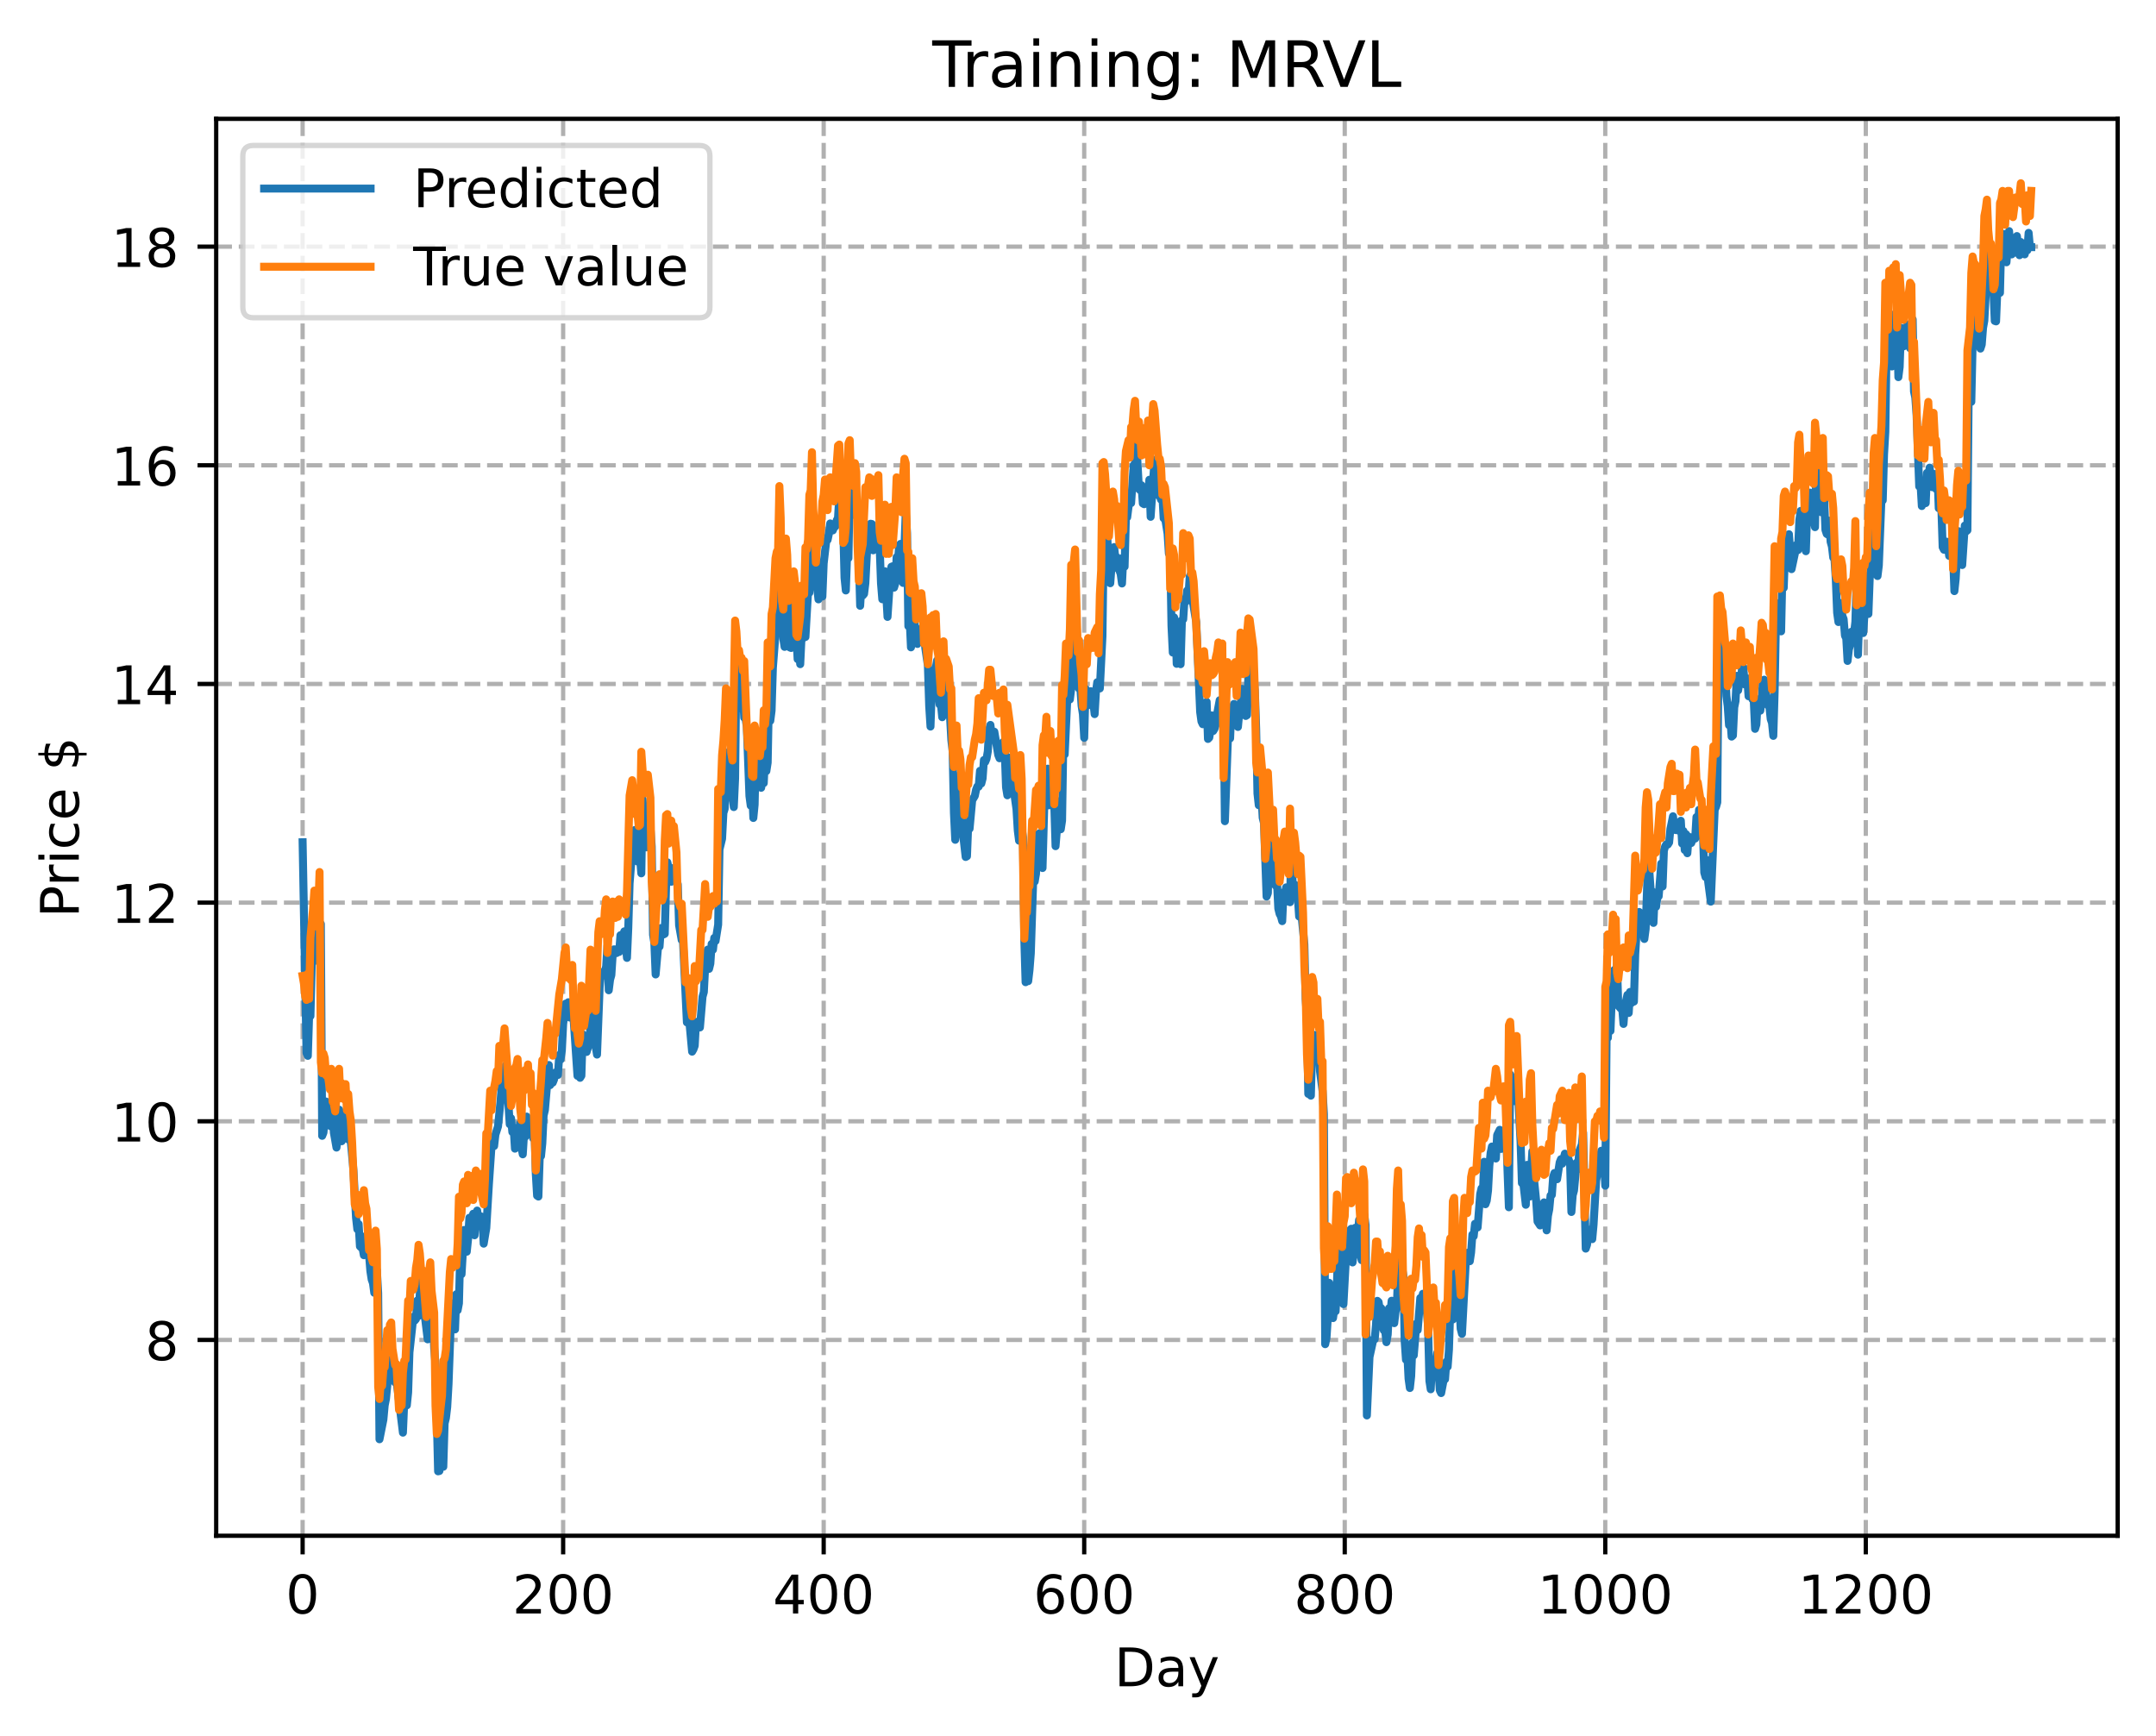 <?xml version="1.0" encoding="utf-8" standalone="no"?>
<!DOCTYPE svg PUBLIC "-//W3C//DTD SVG 1.1//EN"
  "http://www.w3.org/Graphics/SVG/1.1/DTD/svg11.dtd">
<!-- Created with matplotlib (https://matplotlib.org/) -->
<svg height="325.986pt" version="1.1" viewBox="0 0 404.923 325.986" width="404.923pt" xmlns="http://www.w3.org/2000/svg" xmlns:xlink="http://www.w3.org/1999/xlink">
 <defs>
  <style type="text/css">
*{stroke-linecap:butt;stroke-linejoin:round;}
  </style>
 </defs>
 <g id="figure_1">
  <g id="patch_1">
   <path d="M 0 325.986 
L 404.923 325.986 
L 404.923 0 
L 0 0 
z
" style="fill:#ffffff;"/>
  </g>
  <g id="axes_1">
   <g id="patch_2">
    <path d="M 40.603 288.43 
L 397.723 288.43 
L 397.723 22.318 
L 40.603 22.318 
z
" style="fill:#ffffff;"/>
   </g>
   <g id="matplotlib.axis_1">
    <g id="xtick_1">
     <g id="line2d_1">
      <path clip-path="url(#pbea063421a)" d="M 56.836 288.43 
L 56.836 22.318 
" style="fill:none;stroke:#b0b0b0;stroke-dasharray:2.96,1.28;stroke-dashoffset:0;stroke-width:0.8;"/>
     </g>
     <g id="line2d_2">
      <defs>
       <path d="M 0 0 
L 0 3.5 
" id="m34914cd404" style="stroke:#000000;stroke-width:0.8;"/>
      </defs>
      <g>
       <use style="stroke:#000000;stroke-width:0.8;" x="56.836" xlink:href="#m34914cd404" y="288.43"/>
      </g>
     </g>
     <g id="text_1">
      <!-- 0 -->
      <defs>
       <path d="M 31.781 66.406 
Q 24.172 66.406 20.328 58.906 
Q 16.5 51.422 16.5 36.375 
Q 16.5 21.391 20.328 13.891 
Q 24.172 6.391 31.781 6.391 
Q 39.453 6.391 43.281 13.891 
Q 47.125 21.391 47.125 36.375 
Q 47.125 51.422 43.281 58.906 
Q 39.453 66.406 31.781 66.406 
z
M 31.781 74.219 
Q 44.047 74.219 50.516 64.516 
Q 56.984 54.828 56.984 36.375 
Q 56.984 17.969 50.516 8.266 
Q 44.047 -1.422 31.781 -1.422 
Q 19.531 -1.422 13.062 8.266 
Q 6.594 17.969 6.594 36.375 
Q 6.594 54.828 13.062 64.516 
Q 19.531 74.219 31.781 74.219 
z
" id="DejaVuSans-48"/>
      </defs>
      <g transform="translate(53.655 303.029)scale(0.1 -0.1)">
       <use xlink:href="#DejaVuSans-48"/>
      </g>
     </g>
    </g>
    <g id="xtick_2">
     <g id="line2d_3">
      <path clip-path="url(#pbea063421a)" d="M 105.766 288.43 
L 105.766 22.318 
" style="fill:none;stroke:#b0b0b0;stroke-dasharray:2.96,1.28;stroke-dashoffset:0;stroke-width:0.8;"/>
     </g>
     <g id="line2d_4">
      <g>
       <use style="stroke:#000000;stroke-width:0.8;" x="105.766" xlink:href="#m34914cd404" y="288.43"/>
      </g>
     </g>
     <g id="text_2">
      <!-- 200 -->
      <defs>
       <path d="M 19.188 8.297 
L 53.609 8.297 
L 53.609 0 
L 7.328 0 
L 7.328 8.297 
Q 12.938 14.109 22.625 23.891 
Q 32.328 33.688 34.812 36.531 
Q 39.547 41.844 41.422 45.531 
Q 43.312 49.219 43.312 52.781 
Q 43.312 58.594 39.234 62.25 
Q 35.156 65.922 28.609 65.922 
Q 23.969 65.922 18.812 64.312 
Q 13.672 62.703 7.812 59.422 
L 7.812 69.391 
Q 13.766 71.781 18.938 73 
Q 24.125 74.219 28.422 74.219 
Q 39.75 74.219 46.484 68.547 
Q 53.219 62.891 53.219 53.422 
Q 53.219 48.922 51.531 44.891 
Q 49.859 40.875 45.406 35.406 
Q 44.188 33.984 37.641 27.219 
Q 31.109 20.453 19.188 8.297 
z
" id="DejaVuSans-50"/>
      </defs>
      <g transform="translate(96.223 303.029)scale(0.1 -0.1)">
       <use xlink:href="#DejaVuSans-50"/>
       <use x="63.623" xlink:href="#DejaVuSans-48"/>
       <use x="127.246" xlink:href="#DejaVuSans-48"/>
      </g>
     </g>
    </g>
    <g id="xtick_3">
     <g id="line2d_5">
      <path clip-path="url(#pbea063421a)" d="M 154.697 288.43 
L 154.697 22.318 
" style="fill:none;stroke:#b0b0b0;stroke-dasharray:2.96,1.28;stroke-dashoffset:0;stroke-width:0.8;"/>
     </g>
     <g id="line2d_6">
      <g>
       <use style="stroke:#000000;stroke-width:0.8;" x="154.697" xlink:href="#m34914cd404" y="288.43"/>
      </g>
     </g>
     <g id="text_3">
      <!-- 400 -->
      <defs>
       <path d="M 37.797 64.312 
L 12.891 25.391 
L 37.797 25.391 
z
M 35.203 72.906 
L 47.609 72.906 
L 47.609 25.391 
L 58.016 25.391 
L 58.016 17.188 
L 47.609 17.188 
L 47.609 0 
L 37.797 0 
L 37.797 17.188 
L 4.891 17.188 
L 4.891 26.703 
z
" id="DejaVuSans-52"/>
      </defs>
      <g transform="translate(145.153 303.029)scale(0.1 -0.1)">
       <use xlink:href="#DejaVuSans-52"/>
       <use x="63.623" xlink:href="#DejaVuSans-48"/>
       <use x="127.246" xlink:href="#DejaVuSans-48"/>
      </g>
     </g>
    </g>
    <g id="xtick_4">
     <g id="line2d_7">
      <path clip-path="url(#pbea063421a)" d="M 203.628 288.43 
L 203.628 22.318 
" style="fill:none;stroke:#b0b0b0;stroke-dasharray:2.96,1.28;stroke-dashoffset:0;stroke-width:0.8;"/>
     </g>
     <g id="line2d_8">
      <g>
       <use style="stroke:#000000;stroke-width:0.8;" x="203.628" xlink:href="#m34914cd404" y="288.43"/>
      </g>
     </g>
     <g id="text_4">
      <!-- 600 -->
      <defs>
       <path d="M 33.016 40.375 
Q 26.375 40.375 22.484 35.828 
Q 18.609 31.297 18.609 23.391 
Q 18.609 15.531 22.484 10.953 
Q 26.375 6.391 33.016 6.391 
Q 39.656 6.391 43.531 10.953 
Q 47.406 15.531 47.406 23.391 
Q 47.406 31.297 43.531 35.828 
Q 39.656 40.375 33.016 40.375 
z
M 52.594 71.297 
L 52.594 62.312 
Q 48.875 64.062 45.094 64.984 
Q 41.312 65.922 37.594 65.922 
Q 27.828 65.922 22.672 59.328 
Q 17.531 52.734 16.797 39.406 
Q 19.672 43.656 24.016 45.922 
Q 28.375 48.188 33.594 48.188 
Q 44.578 48.188 50.953 41.516 
Q 57.328 34.859 57.328 23.391 
Q 57.328 12.156 50.688 5.359 
Q 44.047 -1.422 33.016 -1.422 
Q 20.359 -1.422 13.672 8.266 
Q 6.984 17.969 6.984 36.375 
Q 6.984 53.656 15.188 63.938 
Q 23.391 74.219 37.203 74.219 
Q 40.922 74.219 44.703 73.484 
Q 48.484 72.75 52.594 71.297 
z
" id="DejaVuSans-54"/>
      </defs>
      <g transform="translate(194.084 303.029)scale(0.1 -0.1)">
       <use xlink:href="#DejaVuSans-54"/>
       <use x="63.623" xlink:href="#DejaVuSans-48"/>
       <use x="127.246" xlink:href="#DejaVuSans-48"/>
      </g>
     </g>
    </g>
    <g id="xtick_5">
     <g id="line2d_9">
      <path clip-path="url(#pbea063421a)" d="M 252.558 288.43 
L 252.558 22.318 
" style="fill:none;stroke:#b0b0b0;stroke-dasharray:2.96,1.28;stroke-dashoffset:0;stroke-width:0.8;"/>
     </g>
     <g id="line2d_10">
      <g>
       <use style="stroke:#000000;stroke-width:0.8;" x="252.558" xlink:href="#m34914cd404" y="288.43"/>
      </g>
     </g>
     <g id="text_5">
      <!-- 800 -->
      <defs>
       <path d="M 31.781 34.625 
Q 24.75 34.625 20.719 30.859 
Q 16.703 27.094 16.703 20.516 
Q 16.703 13.922 20.719 10.156 
Q 24.75 6.391 31.781 6.391 
Q 38.812 6.391 42.859 10.172 
Q 46.922 13.969 46.922 20.516 
Q 46.922 27.094 42.891 30.859 
Q 38.875 34.625 31.781 34.625 
z
M 21.922 38.812 
Q 15.578 40.375 12.031 44.719 
Q 8.5 49.078 8.5 55.328 
Q 8.5 64.062 14.719 69.141 
Q 20.953 74.219 31.781 74.219 
Q 42.672 74.219 48.875 69.141 
Q 55.078 64.062 55.078 55.328 
Q 55.078 49.078 51.531 44.719 
Q 48 40.375 41.703 38.812 
Q 48.828 37.156 52.797 32.312 
Q 56.781 27.484 56.781 20.516 
Q 56.781 9.906 50.312 4.234 
Q 43.844 -1.422 31.781 -1.422 
Q 19.734 -1.422 13.25 4.234 
Q 6.781 9.906 6.781 20.516 
Q 6.781 27.484 10.781 32.312 
Q 14.797 37.156 21.922 38.812 
z
M 18.312 54.391 
Q 18.312 48.734 21.844 45.562 
Q 25.391 42.391 31.781 42.391 
Q 38.141 42.391 41.719 45.562 
Q 45.312 48.734 45.312 54.391 
Q 45.312 60.062 41.719 63.234 
Q 38.141 66.406 31.781 66.406 
Q 25.391 66.406 21.844 63.234 
Q 18.312 60.062 18.312 54.391 
z
" id="DejaVuSans-56"/>
      </defs>
      <g transform="translate(243.015 303.029)scale(0.1 -0.1)">
       <use xlink:href="#DejaVuSans-56"/>
       <use x="63.623" xlink:href="#DejaVuSans-48"/>
       <use x="127.246" xlink:href="#DejaVuSans-48"/>
      </g>
     </g>
    </g>
    <g id="xtick_6">
     <g id="line2d_11">
      <path clip-path="url(#pbea063421a)" d="M 301.489 288.43 
L 301.489 22.318 
" style="fill:none;stroke:#b0b0b0;stroke-dasharray:2.96,1.28;stroke-dashoffset:0;stroke-width:0.8;"/>
     </g>
     <g id="line2d_12">
      <g>
       <use style="stroke:#000000;stroke-width:0.8;" x="301.489" xlink:href="#m34914cd404" y="288.43"/>
      </g>
     </g>
     <g id="text_6">
      <!-- 1000 -->
      <defs>
       <path d="M 12.406 8.297 
L 28.516 8.297 
L 28.516 63.922 
L 10.984 60.406 
L 10.984 69.391 
L 28.422 72.906 
L 38.281 72.906 
L 38.281 8.297 
L 54.391 8.297 
L 54.391 0 
L 12.406 0 
z
" id="DejaVuSans-49"/>
      </defs>
      <g transform="translate(288.764 303.029)scale(0.1 -0.1)">
       <use xlink:href="#DejaVuSans-49"/>
       <use x="63.623" xlink:href="#DejaVuSans-48"/>
       <use x="127.246" xlink:href="#DejaVuSans-48"/>
       <use x="190.869" xlink:href="#DejaVuSans-48"/>
      </g>
     </g>
    </g>
    <g id="xtick_7">
     <g id="line2d_13">
      <path clip-path="url(#pbea063421a)" d="M 350.419 288.43 
L 350.419 22.318 
" style="fill:none;stroke:#b0b0b0;stroke-dasharray:2.96,1.28;stroke-dashoffset:0;stroke-width:0.8;"/>
     </g>
     <g id="line2d_14">
      <g>
       <use style="stroke:#000000;stroke-width:0.8;" x="350.419" xlink:href="#m34914cd404" y="288.43"/>
      </g>
     </g>
     <g id="text_7">
      <!-- 1200 -->
      <g transform="translate(337.694 303.029)scale(0.1 -0.1)">
       <use xlink:href="#DejaVuSans-49"/>
       <use x="63.623" xlink:href="#DejaVuSans-50"/>
       <use x="127.246" xlink:href="#DejaVuSans-48"/>
       <use x="190.869" xlink:href="#DejaVuSans-48"/>
      </g>
     </g>
    </g>
    <g id="text_8">
     <!-- Day -->
     <defs>
      <path d="M 19.672 64.797 
L 19.672 8.109 
L 31.594 8.109 
Q 46.688 8.109 53.688 14.938 
Q 60.688 21.781 60.688 36.531 
Q 60.688 51.172 53.688 57.984 
Q 46.688 64.797 31.594 64.797 
z
M 9.812 72.906 
L 30.078 72.906 
Q 51.266 72.906 61.172 64.094 
Q 71.094 55.281 71.094 36.531 
Q 71.094 17.672 61.125 8.828 
Q 51.172 0 30.078 0 
L 9.812 0 
z
" id="DejaVuSans-68"/>
      <path d="M 34.281 27.484 
Q 23.391 27.484 19.188 25 
Q 14.984 22.516 14.984 16.5 
Q 14.984 11.719 18.141 8.906 
Q 21.297 6.109 26.703 6.109 
Q 34.188 6.109 38.703 11.406 
Q 43.219 16.703 43.219 25.484 
L 43.219 27.484 
z
M 52.203 31.203 
L 52.203 0 
L 43.219 0 
L 43.219 8.297 
Q 40.141 3.328 35.547 0.953 
Q 30.953 -1.422 24.312 -1.422 
Q 15.922 -1.422 10.953 3.297 
Q 6 8.016 6 15.922 
Q 6 25.141 12.172 29.828 
Q 18.359 34.516 30.609 34.516 
L 43.219 34.516 
L 43.219 35.406 
Q 43.219 41.609 39.141 45 
Q 35.062 48.391 27.688 48.391 
Q 23 48.391 18.547 47.266 
Q 14.109 46.141 10.016 43.891 
L 10.016 52.203 
Q 14.938 54.109 19.578 55.047 
Q 24.219 56 28.609 56 
Q 40.484 56 46.344 49.844 
Q 52.203 43.703 52.203 31.203 
z
" id="DejaVuSans-97"/>
      <path d="M 32.172 -5.078 
Q 28.375 -14.844 24.75 -17.812 
Q 21.141 -20.797 15.094 -20.797 
L 7.906 -20.797 
L 7.906 -13.281 
L 13.188 -13.281 
Q 16.891 -13.281 18.938 -11.516 
Q 21 -9.766 23.484 -3.219 
L 25.094 0.875 
L 2.984 54.688 
L 12.5 54.688 
L 29.594 11.922 
L 46.688 54.688 
L 56.203 54.688 
z
" id="DejaVuSans-121"/>
     </defs>
     <g transform="translate(209.29 316.707)scale(0.1 -0.1)">
      <use xlink:href="#DejaVuSans-68"/>
      <use x="77.002" xlink:href="#DejaVuSans-97"/>
      <use x="138.281" xlink:href="#DejaVuSans-121"/>
     </g>
    </g>
   </g>
   <g id="matplotlib.axis_2">
    <g id="ytick_1">
     <g id="line2d_15">
      <path clip-path="url(#pbea063421a)" d="M 40.603 251.66 
L 397.723 251.66 
" style="fill:none;stroke:#b0b0b0;stroke-dasharray:2.96,1.28;stroke-dashoffset:0;stroke-width:0.8;"/>
     </g>
     <g id="line2d_16">
      <defs>
       <path d="M 0 0 
L -3.5 0 
" id="m14ae221bdd" style="stroke:#000000;stroke-width:0.8;"/>
      </defs>
      <g>
       <use style="stroke:#000000;stroke-width:0.8;" x="40.603" xlink:href="#m14ae221bdd" y="251.66"/>
      </g>
     </g>
     <g id="text_9">
      <!-- 8 -->
      <g transform="translate(27.241 255.459)scale(0.1 -0.1)">
       <use xlink:href="#DejaVuSans-56"/>
      </g>
     </g>
    </g>
    <g id="ytick_2">
     <g id="line2d_17">
      <path clip-path="url(#pbea063421a)" d="M 40.603 210.592 
L 397.723 210.592 
" style="fill:none;stroke:#b0b0b0;stroke-dasharray:2.96,1.28;stroke-dashoffset:0;stroke-width:0.8;"/>
     </g>
     <g id="line2d_18">
      <g>
       <use style="stroke:#000000;stroke-width:0.8;" x="40.603" xlink:href="#m14ae221bdd" y="210.592"/>
      </g>
     </g>
     <g id="text_10">
      <!-- 10 -->
      <g transform="translate(20.878 214.392)scale(0.1 -0.1)">
       <use xlink:href="#DejaVuSans-49"/>
       <use x="63.623" xlink:href="#DejaVuSans-48"/>
      </g>
     </g>
    </g>
    <g id="ytick_3">
     <g id="line2d_19">
      <path clip-path="url(#pbea063421a)" d="M 40.603 169.525 
L 397.723 169.525 
" style="fill:none;stroke:#b0b0b0;stroke-dasharray:2.96,1.28;stroke-dashoffset:0;stroke-width:0.8;"/>
     </g>
     <g id="line2d_20">
      <g>
       <use style="stroke:#000000;stroke-width:0.8;" x="40.603" xlink:href="#m14ae221bdd" y="169.525"/>
      </g>
     </g>
     <g id="text_11">
      <!-- 12 -->
      <g transform="translate(20.878 173.324)scale(0.1 -0.1)">
       <use xlink:href="#DejaVuSans-49"/>
       <use x="63.623" xlink:href="#DejaVuSans-50"/>
      </g>
     </g>
    </g>
    <g id="ytick_4">
     <g id="line2d_21">
      <path clip-path="url(#pbea063421a)" d="M 40.603 128.458 
L 397.723 128.458 
" style="fill:none;stroke:#b0b0b0;stroke-dasharray:2.96,1.28;stroke-dashoffset:0;stroke-width:0.8;"/>
     </g>
     <g id="line2d_22">
      <g>
       <use style="stroke:#000000;stroke-width:0.8;" x="40.603" xlink:href="#m14ae221bdd" y="128.458"/>
      </g>
     </g>
     <g id="text_12">
      <!-- 14 -->
      <g transform="translate(20.878 132.257)scale(0.1 -0.1)">
       <use xlink:href="#DejaVuSans-49"/>
       <use x="63.623" xlink:href="#DejaVuSans-52"/>
      </g>
     </g>
    </g>
    <g id="ytick_5">
     <g id="line2d_23">
      <path clip-path="url(#pbea063421a)" d="M 40.603 87.391 
L 397.723 87.391 
" style="fill:none;stroke:#b0b0b0;stroke-dasharray:2.96,1.28;stroke-dashoffset:0;stroke-width:0.8;"/>
     </g>
     <g id="line2d_24">
      <g>
       <use style="stroke:#000000;stroke-width:0.8;" x="40.603" xlink:href="#m14ae221bdd" y="87.391"/>
      </g>
     </g>
     <g id="text_13">
      <!-- 16 -->
      <g transform="translate(20.878 91.19)scale(0.1 -0.1)">
       <use xlink:href="#DejaVuSans-49"/>
       <use x="63.623" xlink:href="#DejaVuSans-54"/>
      </g>
     </g>
    </g>
    <g id="ytick_6">
     <g id="line2d_25">
      <path clip-path="url(#pbea063421a)" d="M 40.603 46.324 
L 397.723 46.324 
" style="fill:none;stroke:#b0b0b0;stroke-dasharray:2.96,1.28;stroke-dashoffset:0;stroke-width:0.8;"/>
     </g>
     <g id="line2d_26">
      <g>
       <use style="stroke:#000000;stroke-width:0.8;" x="40.603" xlink:href="#m14ae221bdd" y="46.324"/>
      </g>
     </g>
     <g id="text_14">
      <!-- 18 -->
      <g transform="translate(20.878 50.123)scale(0.1 -0.1)">
       <use xlink:href="#DejaVuSans-49"/>
       <use x="63.623" xlink:href="#DejaVuSans-56"/>
      </g>
     </g>
    </g>
    <g id="text_15">
     <!-- Price $ -->
     <defs>
      <path d="M 19.672 64.797 
L 19.672 37.406 
L 32.078 37.406 
Q 38.969 37.406 42.719 40.969 
Q 46.484 44.531 46.484 51.125 
Q 46.484 57.672 42.719 61.234 
Q 38.969 64.797 32.078 64.797 
z
M 9.812 72.906 
L 32.078 72.906 
Q 44.344 72.906 50.609 67.359 
Q 56.891 61.812 56.891 51.125 
Q 56.891 40.328 50.609 34.812 
Q 44.344 29.297 32.078 29.297 
L 19.672 29.297 
L 19.672 0 
L 9.812 0 
z
" id="DejaVuSans-80"/>
      <path d="M 41.109 46.297 
Q 39.594 47.172 37.812 47.578 
Q 36.031 48 33.891 48 
Q 26.266 48 22.188 43.047 
Q 18.109 38.094 18.109 28.812 
L 18.109 0 
L 9.078 0 
L 9.078 54.688 
L 18.109 54.688 
L 18.109 46.188 
Q 20.953 51.172 25.484 53.578 
Q 30.031 56 36.531 56 
Q 37.453 56 38.578 55.875 
Q 39.703 55.766 41.062 55.516 
z
" id="DejaVuSans-114"/>
      <path d="M 9.422 54.688 
L 18.406 54.688 
L 18.406 0 
L 9.422 0 
z
M 9.422 75.984 
L 18.406 75.984 
L 18.406 64.594 
L 9.422 64.594 
z
" id="DejaVuSans-105"/>
      <path d="M 48.781 52.594 
L 48.781 44.188 
Q 44.969 46.297 41.141 47.344 
Q 37.312 48.391 33.406 48.391 
Q 24.656 48.391 19.812 42.844 
Q 14.984 37.312 14.984 27.297 
Q 14.984 17.281 19.812 11.734 
Q 24.656 6.203 33.406 6.203 
Q 37.312 6.203 41.141 7.25 
Q 44.969 8.297 48.781 10.406 
L 48.781 2.094 
Q 45.016 0.344 40.984 -0.531 
Q 36.969 -1.422 32.422 -1.422 
Q 20.062 -1.422 12.781 6.344 
Q 5.516 14.109 5.516 27.297 
Q 5.516 40.672 12.859 48.328 
Q 20.219 56 33.016 56 
Q 37.156 56 41.109 55.141 
Q 45.062 54.297 48.781 52.594 
z
" id="DejaVuSans-99"/>
      <path d="M 56.203 29.594 
L 56.203 25.203 
L 14.891 25.203 
Q 15.484 15.922 20.484 11.062 
Q 25.484 6.203 34.422 6.203 
Q 39.594 6.203 44.453 7.469 
Q 49.312 8.734 54.109 11.281 
L 54.109 2.781 
Q 49.266 0.734 44.188 -0.344 
Q 39.109 -1.422 33.891 -1.422 
Q 20.797 -1.422 13.156 6.188 
Q 5.516 13.812 5.516 26.812 
Q 5.516 40.234 12.766 48.109 
Q 20.016 56 32.328 56 
Q 43.359 56 49.781 48.891 
Q 56.203 41.797 56.203 29.594 
z
M 47.219 32.234 
Q 47.125 39.594 43.094 43.984 
Q 39.062 48.391 32.422 48.391 
Q 24.906 48.391 20.391 44.141 
Q 15.875 39.891 15.188 32.172 
z
" id="DejaVuSans-101"/>
      <path id="DejaVuSans-32"/>
      <path d="M 33.797 -14.703 
L 28.906 -14.703 
L 28.859 0 
Q 23.734 0.094 18.609 1.188 
Q 13.484 2.297 8.297 4.5 
L 8.297 13.281 
Q 13.281 10.156 18.375 8.562 
Q 23.484 6.984 28.906 6.938 
L 28.906 29.203 
Q 18.109 30.953 13.203 35.156 
Q 8.297 39.359 8.297 46.688 
Q 8.297 54.641 13.625 59.219 
Q 18.953 63.812 28.906 64.5 
L 28.906 75.984 
L 33.797 75.984 
L 33.797 64.656 
Q 38.328 64.453 42.578 63.688 
Q 46.828 62.938 50.875 61.625 
L 50.875 53.078 
Q 46.828 55.125 42.547 56.25 
Q 38.281 57.375 33.797 57.562 
L 33.797 36.719 
Q 44.875 35.016 50.094 30.609 
Q 55.328 26.219 55.328 18.609 
Q 55.328 10.359 49.781 5.594 
Q 44.234 0.828 33.797 0.094 
z
M 28.906 37.594 
L 28.906 57.625 
Q 23.25 56.984 20.266 54.391 
Q 17.281 51.812 17.281 47.516 
Q 17.281 43.312 20.031 40.969 
Q 22.797 38.625 28.906 37.594 
z
M 33.797 28.219 
L 33.797 7.078 
Q 39.984 7.906 43.141 10.594 
Q 46.297 13.281 46.297 17.672 
Q 46.297 21.969 43.281 24.5 
Q 40.281 27.047 33.797 28.219 
z
" id="DejaVuSans-36"/>
     </defs>
     <g transform="translate(14.798 172.342)rotate(-90)scale(0.1 -0.1)">
      <use xlink:href="#DejaVuSans-80"/>
      <use x="58.553" xlink:href="#DejaVuSans-114"/>
      <use x="99.666" xlink:href="#DejaVuSans-105"/>
      <use x="127.449" xlink:href="#DejaVuSans-99"/>
      <use x="182.43" xlink:href="#DejaVuSans-101"/>
      <use x="243.953" xlink:href="#DejaVuSans-32"/>
      <use x="275.74" xlink:href="#DejaVuSans-36"/>
     </g>
    </g>
   </g>
   <g id="line2d_27">
    <path clip-path="url(#pbea063421a)" d="M 56.836 158.183 
L 57.57 197.773 
L 57.814 198.303 
L 58.059 190.601 
L 58.304 190.834 
L 58.548 181.029 
L 59.038 176.009 
L 59.282 174.36 
L 59.527 175.856 
L 59.772 179.39 
L 60.016 180.811 
L 60.261 173.534 
L 60.506 213.324 
L 60.75 212.711 
L 61.24 206.882 
L 61.484 209.608 
L 61.729 210.147 
L 61.974 211.449 
L 62.218 211.569 
L 62.463 208.618 
L 62.708 212.742 
L 63.197 215.529 
L 63.441 213.649 
L 63.686 208.402 
L 63.931 208.91 
L 64.175 214.336 
L 64.665 209.514 
L 64.909 212.826 
L 65.154 212.928 
L 65.399 213.991 
L 65.643 213.436 
L 65.888 214.373 
L 66.377 219.749 
L 66.867 228.687 
L 67.111 230.867 
L 67.356 229.887 
L 67.601 234.08 
L 67.845 234.312 
L 68.09 234.363 
L 68.335 235.745 
L 68.579 232.498 
L 68.824 232.021 
L 69.069 232.692 
L 69.558 238.721 
L 69.802 240.295 
L 70.047 240.989 
L 70.292 242.801 
L 70.536 239.197 
L 70.781 238.568 
L 71.026 242.884 
L 71.27 270.311 
L 72.004 266.62 
L 72.249 263.943 
L 72.494 262.706 
L 72.983 257.649 
L 73.228 258.35 
L 73.717 255.094 
L 73.962 258.085 
L 74.206 259.634 
L 74.451 259.148 
L 75.674 269.07 
L 75.919 263.317 
L 76.163 263.515 
L 76.408 263.944 
L 76.653 261.518 
L 76.897 253.992 
L 77.631 247.299 
L 77.876 248.037 
L 78.121 247.751 
L 78.365 244.263 
L 78.61 247.151 
L 78.855 242.77 
L 79.099 240.691 
L 79.344 242.654 
L 79.833 247.535 
L 80.323 251.542 
L 80.567 250.683 
L 80.812 244.596 
L 81.056 244.842 
L 81.301 247.445 
L 81.546 253.225 
L 81.79 256.21 
L 82.28 276.334 
L 82.524 276.273 
L 82.769 274.02 
L 83.014 273.066 
L 83.258 275.478 
L 83.503 267.309 
L 83.748 266.335 
L 83.992 264.276 
L 84.237 259.986 
L 84.726 246.655 
L 84.971 244.782 
L 85.216 245.741 
L 85.46 249.681 
L 85.705 243.075 
L 85.95 246.082 
L 86.194 244.774 
L 86.439 235.155 
L 86.684 239.315 
L 87.173 231.001 
L 87.662 235.091 
L 87.907 232.74 
L 88.151 228.712 
L 88.396 229.135 
L 88.641 228.663 
L 88.885 227.95 
L 89.13 232 
L 89.375 228.696 
L 89.619 227.36 
L 89.864 229.209 
L 90.109 228.375 
L 90.353 228.455 
L 90.598 228.671 
L 90.843 233.577 
L 91.332 230.632 
L 91.821 222.415 
L 92.311 215.222 
L 92.555 214.247 
L 92.8 215.24 
L 93.044 213.108 
L 93.534 211.554 
L 94.023 206.635 
L 94.268 203.401 
L 94.512 206.246 
L 94.757 204.872 
L 95.002 200.062 
L 95.736 211.151 
L 95.98 210.02 
L 96.225 212.616 
L 96.47 211.882 
L 96.714 215.732 
L 96.959 211.834 
L 97.204 213.492 
L 97.448 213.155 
L 97.693 210.947 
L 97.938 215.562 
L 98.182 216.796 
L 98.427 212.81 
L 98.672 213.485 
L 98.916 209.709 
L 99.161 211.337 
L 99.405 211.136 
L 99.65 212.494 
L 99.895 211.102 
L 100.139 213.796 
L 100.384 211.69 
L 100.629 220.452 
L 100.873 224.56 
L 101.118 224.728 
L 101.363 217.379 
L 101.607 217.13 
L 101.852 214.722 
L 102.097 209.495 
L 102.341 208.479 
L 103.075 200.02 
L 103.32 203.803 
L 103.565 202.026 
L 103.809 203.342 
L 104.054 202.735 
L 104.299 201.469 
L 104.543 201.297 
L 104.788 201.896 
L 105.032 198.143 
L 105.277 199.015 
L 105.522 197.29 
L 105.766 192.307 
L 106.256 188.49 
L 106.5 189.531 
L 106.745 188.232 
L 106.99 191.103 
L 107.234 190.11 
L 107.479 189.997 
L 107.724 191.267 
L 108.458 202.057 
L 108.702 199.599 
L 108.947 202.43 
L 109.192 202.036 
L 109.436 194.239 
L 109.926 197.515 
L 110.17 197.571 
L 110.66 195.974 
L 111.149 189.163 
L 111.638 195.102 
L 112.127 198.067 
L 112.617 185.43 
L 112.861 182.574 
L 113.106 182.676 
L 113.351 183.208 
L 113.595 182.599 
L 113.84 181.502 
L 114.085 177.632 
L 114.329 185.987 
L 114.574 184.014 
L 114.819 183.136 
L 115.063 179.373 
L 115.308 178.302 
L 115.553 178.314 
L 115.797 178.999 
L 116.042 178.3 
L 116.287 178.792 
L 116.531 175.641 
L 116.776 175.782 
L 117.02 175.495 
L 117.265 174.915 
L 117.754 179.906 
L 117.999 174.255 
L 118.244 165.889 
L 118.733 159.827 
L 118.978 158.658 
L 119.222 155.891 
L 119.712 161.791 
L 119.956 158.237 
L 120.446 164.023 
L 120.69 150.114 
L 120.935 154.553 
L 121.18 153.675 
L 121.424 159.146 
L 121.669 156.019 
L 121.914 154.779 
L 122.158 155.47 
L 122.403 159.022 
L 122.648 175.549 
L 122.892 177.111 
L 123.137 183.015 
L 123.626 177.465 
L 123.871 177.778 
L 124.115 174.303 
L 124.36 174.324 
L 124.605 175.512 
L 124.849 175.382 
L 125.094 166.486 
L 125.339 161.948 
L 125.583 163.002 
L 125.828 164.978 
L 126.073 165.606 
L 126.317 163.049 
L 127.296 166.085 
L 127.541 173.776 
L 128.03 176.549 
L 128.275 176.752 
L 129.008 192.019 
L 129.253 191.577 
L 129.498 192.194 
L 129.987 197.513 
L 130.232 197.085 
L 130.476 196.411 
L 130.721 191.915 
L 130.966 192.908 
L 131.21 192.305 
L 131.455 192.971 
L 131.944 187.199 
L 132.189 186.32 
L 132.434 181.641 
L 132.678 179.423 
L 132.923 178.345 
L 133.168 181.966 
L 133.412 180.976 
L 133.657 177.281 
L 133.902 178.369 
L 134.146 176.149 
L 134.391 176.732 
L 134.88 173.656 
L 135.125 159.535 
L 135.614 157.531 
L 135.859 152.688 
L 136.103 151.903 
L 136.593 141.343 
L 136.837 144.026 
L 137.082 141.157 
L 137.327 140.539 
L 137.571 149.469 
L 137.816 151.579 
L 138.061 146.195 
L 138.305 124.763 
L 138.795 128.844 
L 139.039 129.888 
L 139.284 133.083 
L 139.529 130.085 
L 139.773 134.791 
L 140.018 134.888 
L 140.263 136.533 
L 140.752 149.496 
L 140.996 151.31 
L 141.241 147.866 
L 141.486 153.626 
L 141.73 151.103 
L 141.975 139.956 
L 142.22 140.867 
L 142.464 147.206 
L 142.709 147.743 
L 142.954 147.959 
L 143.198 146.414 
L 143.443 147.079 
L 143.688 141.783 
L 143.932 144.822 
L 144.177 143.229 
L 144.422 130.642 
L 144.666 135.387 
L 144.911 133.47 
L 145.156 125.413 
L 146.134 112.684 
L 146.379 112.026 
L 146.624 103.814 
L 146.868 108.553 
L 147.113 119.974 
L 147.357 121.489 
L 147.602 119.699 
L 147.847 110.567 
L 148.091 112.083 
L 148.336 121.598 
L 148.581 121.697 
L 148.825 120.227 
L 149.07 120.545 
L 149.315 114.544 
L 149.804 123.792 
L 150.049 122.681 
L 150.293 124.74 
L 150.538 119.579 
L 150.783 119.911 
L 151.027 117.674 
L 151.272 119.634 
L 151.761 111.176 
L 152.006 111.327 
L 152.251 105.081 
L 152.495 103.823 
L 152.74 98.619 
L 152.984 103.519 
L 153.229 105.005 
L 153.474 110.329 
L 153.718 112.569 
L 153.963 110.838 
L 154.208 110.75 
L 154.452 112.036 
L 154.697 105.798 
L 155.186 101.524 
L 155.431 101.397 
L 155.676 100.235 
L 155.92 98.311 
L 156.41 99.616 
L 156.654 99.034 
L 156.899 98.863 
L 157.144 97.731 
L 157.388 97.255 
L 157.633 93.185 
L 157.878 94.895 
L 158.122 95.597 
L 158.367 98.927 
L 158.612 108.521 
L 158.856 110.897 
L 159.101 104.046 
L 159.345 104.832 
L 159.59 91.518 
L 159.835 92.479 
L 160.079 96.47 
L 160.569 96.745 
L 160.813 95.662 
L 161.058 96.147 
L 161.547 113.776 
L 161.792 109.694 
L 162.037 111.835 
L 162.281 111.538 
L 162.526 109.528 
L 163.015 100.082 
L 163.26 103.317 
L 163.505 98.366 
L 163.749 98.419 
L 163.994 103.356 
L 164.239 101.588 
L 164.483 100.786 
L 164.728 101.597 
L 164.972 101.297 
L 165.217 102.813 
L 165.462 109.562 
L 165.706 112.543 
L 166.196 107.285 
L 166.685 115.863 
L 167.174 108.577 
L 167.419 106.448 
L 167.664 106.347 
L 167.908 110.366 
L 168.153 109.556 
L 168.398 104.637 
L 168.642 105.245 
L 168.887 102.449 
L 169.132 102.151 
L 169.376 105.114 
L 169.621 109.487 
L 170.11 96.127 
L 170.355 100.153 
L 170.6 117.602 
L 170.844 116.232 
L 171.089 121.58 
L 171.333 120.258 
L 171.578 111.514 
L 171.823 117.895 
L 172.067 117.927 
L 172.312 120.941 
L 172.557 118.191 
L 172.801 120.238 
L 173.046 120.576 
L 173.291 120.121 
L 173.535 117.604 
L 173.78 121.689 
L 174.269 125.005 
L 174.514 132.618 
L 174.759 136.458 
L 175.003 129.309 
L 175.248 130.48 
L 175.493 126.588 
L 175.737 125.616 
L 175.982 124.06 
L 176.227 129.566 
L 176.471 132.323 
L 176.716 132.227 
L 176.96 134.7 
L 177.45 127.197 
L 177.939 133.522 
L 178.184 131.926 
L 178.428 134.579 
L 178.673 138.992 
L 178.918 141.113 
L 179.162 152.697 
L 179.407 157.726 
L 179.652 154.217 
L 179.896 145.768 
L 180.141 152.257 
L 180.386 152.579 
L 180.63 151.264 
L 180.875 156.652 
L 181.364 160.949 
L 181.609 160.812 
L 181.854 154.613 
L 182.098 155.651 
L 182.588 150.301 
L 183.077 149.489 
L 183.321 148.316 
L 183.566 147.701 
L 183.811 147.732 
L 184.055 144.77 
L 184.3 147.158 
L 184.545 146.216 
L 184.789 142.747 
L 185.034 143.103 
L 185.279 142.5 
L 185.523 141.124 
L 185.768 137.013 
L 186.013 136.15 
L 186.257 138.117 
L 186.502 138.6 
L 186.747 137.425 
L 187.481 141.787 
L 187.725 142.411 
L 187.97 140.309 
L 188.215 140.357 
L 188.459 139.315 
L 188.704 141.135 
L 188.948 147.87 
L 189.193 149.369 
L 189.438 142.243 
L 189.682 142.466 
L 189.927 143.486 
L 190.416 148.487 
L 190.906 151.957 
L 191.15 155.97 
L 191.395 157.894 
L 191.884 155.499 
L 192.129 157.227 
L 192.374 176.287 
L 192.618 184.47 
L 192.863 181.541 
L 193.108 184.273 
L 193.352 182.19 
L 193.597 179.042 
L 194.086 164.14 
L 194.331 165.564 
L 194.575 164.108 
L 194.82 156.692 
L 195.065 157.321 
L 195.309 156.446 
L 195.554 158.429 
L 195.799 163.025 
L 196.288 145.464 
L 196.533 148.313 
L 196.777 144.366 
L 197.022 151.247 
L 197.267 149.934 
L 197.511 146.116 
L 197.756 149.691 
L 198.001 150.988 
L 198.245 158.923 
L 198.49 155.972 
L 198.735 155.812 
L 198.979 150.458 
L 199.224 155.744 
L 199.469 154.117 
L 199.713 138.71 
L 199.958 141.695 
L 200.447 131.336 
L 200.692 131.234 
L 200.936 131.368 
L 201.181 129.361 
L 201.426 117.568 
L 201.67 118.44 
L 201.915 117.975 
L 202.16 116.947 
L 202.649 129.321 
L 202.894 129.121 
L 203.138 132.555 
L 203.383 134.127 
L 203.628 138.572 
L 203.872 129.359 
L 204.117 131.932 
L 204.362 132.454 
L 204.851 129.812 
L 205.096 131.92 
L 205.34 131.984 
L 205.585 134.12 
L 205.83 129.946 
L 206.074 128.13 
L 206.563 129.303 
L 207.053 119.492 
L 207.297 101.066 
L 207.542 100.5 
L 207.787 97.034 
L 208.276 107.699 
L 208.521 109.538 
L 209.01 102.908 
L 209.255 102.744 
L 209.499 105.088 
L 209.744 104.629 
L 209.989 106.809 
L 210.233 107.119 
L 210.478 107.802 
L 210.723 109.585 
L 210.967 104.68 
L 211.212 106.428 
L 211.457 97.227 
L 211.701 97.148 
L 212.191 93.278 
L 212.435 94.486 
L 212.924 87.346 
L 213.169 87.622 
L 213.414 82.978 
L 213.903 91.846 
L 214.148 92.076 
L 214.392 91.14 
L 214.637 94.556 
L 214.882 94.696 
L 215.126 92.406 
L 215.371 94.505 
L 215.616 94.309 
L 215.86 90.104 
L 216.105 97.065 
L 216.839 86.37 
L 217.084 86.76 
L 217.573 93.051 
L 217.818 93.135 
L 218.062 93.847 
L 218.307 93.013 
L 218.551 97.34 
L 218.796 97.179 
L 219.285 100.208 
L 219.53 103.974 
L 219.775 103.292 
L 220.019 117.525 
L 220.264 122.559 
L 220.509 115.95 
L 220.753 116.794 
L 220.998 124.673 
L 221.243 120.265 
L 221.487 121.624 
L 221.732 124.742 
L 221.977 116.492 
L 222.221 116.317 
L 222.466 112.506 
L 222.711 113.016 
L 222.955 110.922 
L 223.2 111.871 
L 223.445 108.27 
L 223.689 107.767 
L 223.934 112.435 
L 224.668 116.829 
L 225.402 133.712 
L 225.646 135.496 
L 225.891 136.014 
L 226.38 132.079 
L 226.625 131.816 
L 226.87 138.782 
L 227.114 138.533 
L 227.359 137.06 
L 227.604 134.358 
L 227.848 137.29 
L 228.093 136.881 
L 228.338 136.115 
L 228.582 134.117 
L 229.072 131.508 
L 229.316 132.663 
L 229.561 132.406 
L 229.806 132.695 
L 230.05 154.231 
L 230.784 134.121 
L 231.029 138.68 
L 231.273 132.796 
L 231.518 135.077 
L 231.763 132.202 
L 232.252 133.318 
L 232.497 136.53 
L 232.741 134.001 
L 232.986 133.032 
L 233.231 129.369 
L 233.475 131.64 
L 233.72 131.664 
L 233.965 134.467 
L 234.209 134.308 
L 234.454 127.074 
L 234.699 124.976 
L 234.943 125.312 
L 235.188 125.139 
L 235.433 126.956 
L 235.677 129.763 
L 235.922 136.87 
L 236.167 149.024 
L 236.411 151.231 
L 236.656 149.795 
L 236.9 149.218 
L 237.145 153.582 
L 237.39 154.575 
L 237.879 168.385 
L 238.124 167.742 
L 238.368 154.986 
L 238.858 163.403 
L 239.102 161.026 
L 239.347 161.77 
L 239.592 166.358 
L 239.836 165.69 
L 240.081 170.632 
L 240.326 171.637 
L 240.57 172.089 
L 240.815 173.001 
L 241.06 167.588 
L 241.304 168.354 
L 241.549 166.66 
L 241.794 169.298 
L 242.038 167.793 
L 242.283 169.443 
L 242.527 158.902 
L 242.772 165.959 
L 243.017 166.702 
L 243.261 166.181 
L 243.751 168.622 
L 243.995 172.133 
L 244.24 170.539 
L 244.485 172.304 
L 244.974 177.333 
L 245.219 187.627 
L 245.463 190.913 
L 245.708 205.448 
L 245.953 204.219 
L 246.197 205.779 
L 246.442 196.79 
L 246.687 196.389 
L 246.931 194.364 
L 247.176 198.07 
L 247.421 197.399 
L 247.665 195.928 
L 247.91 201.201 
L 248.399 204.933 
L 248.644 209.203 
L 248.888 252.455 
L 249.133 251.246 
L 249.378 247.524 
L 249.622 240.924 
L 249.867 242.565 
L 250.112 246.491 
L 250.356 247.557 
L 250.601 245.816 
L 250.846 246.279 
L 251.09 241.366 
L 251.335 233.298 
L 251.58 236.001 
L 252.069 238.49 
L 252.314 244.931 
L 252.803 235.882 
L 253.048 232.331 
L 253.292 232.203 
L 253.537 231.025 
L 253.782 230.777 
L 254.026 237.105 
L 254.271 234.952 
L 254.515 230.602 
L 254.76 231.821 
L 255.005 232.041 
L 255.249 229.123 
L 255.494 235.53 
L 255.739 236.682 
L 255.983 235.354 
L 256.228 228.125 
L 256.473 230.065 
L 256.717 265.84 
L 257.207 254.867 
L 257.941 251.522 
L 258.185 251.527 
L 258.43 248.804 
L 258.675 244.316 
L 258.919 244.545 
L 259.164 246.108 
L 259.409 245.691 
L 259.653 249.095 
L 259.898 249.855 
L 260.143 249.816 
L 260.387 252.076 
L 260.632 250.637 
L 260.876 245.703 
L 261.121 246.816 
L 261.366 244.299 
L 261.61 245.412 
L 261.855 248.506 
L 262.1 246.385 
L 262.344 245.323 
L 262.589 238.698 
L 262.834 236.497 
L 263.078 239.652 
L 263.323 238.047 
L 263.568 239.548 
L 263.812 251.795 
L 264.057 255.38 
L 264.302 254.093 
L 264.546 258.945 
L 264.791 260.687 
L 265.036 258.469 
L 265.28 252.129 
L 265.525 254.547 
L 266.014 248.586 
L 266.259 249.801 
L 266.748 243.773 
L 266.993 244.462 
L 267.237 242.986 
L 267.482 244.828 
L 267.727 244.869 
L 267.971 246.174 
L 268.216 249.226 
L 268.461 259.356 
L 268.705 260.925 
L 268.95 255.933 
L 269.195 257.953 
L 269.439 255.436 
L 269.684 256.141 
L 269.929 254.081 
L 270.418 261.132 
L 270.663 261.638 
L 271.152 259.081 
L 271.397 259.042 
L 271.641 255.754 
L 271.886 256.695 
L 272.131 253.465 
L 272.375 245.802 
L 272.62 244.159 
L 272.864 247.814 
L 273.109 235.976 
L 273.354 237.279 
L 273.598 242.374 
L 273.843 241.752 
L 274.088 244.912 
L 274.332 249.557 
L 274.577 250.514 
L 275.311 236.61 
L 275.556 235.293 
L 275.8 236.525 
L 276.045 236.873 
L 276.29 235.228 
L 276.534 231.873 
L 276.779 232.183 
L 277.024 229.838 
L 277.268 230.491 
L 277.513 230.532 
L 278.002 224.244 
L 278.247 223.192 
L 278.491 224.656 
L 278.736 218.201 
L 278.981 226.17 
L 279.225 225.501 
L 279.47 223.604 
L 279.715 218.962 
L 279.959 216.53 
L 280.204 215.334 
L 280.449 216.765 
L 280.693 217.448 
L 280.938 217.584 
L 281.183 213.184 
L 281.672 212.193 
L 281.917 215.784 
L 282.406 213.18 
L 282.651 214.387 
L 282.895 213.429 
L 283.385 226.739 
L 283.629 201.797 
L 283.874 202.286 
L 284.118 206.092 
L 284.363 206.813 
L 284.852 205.887 
L 285.097 205.071 
L 285.586 214.535 
L 285.831 222.202 
L 286.076 222.064 
L 286.565 226.272 
L 286.81 218.778 
L 287.054 223.196 
L 287.299 224.731 
L 287.788 216.261 
L 288.033 220.796 
L 288.522 225.619 
L 288.767 229.407 
L 289.256 230.151 
L 289.501 227.658 
L 289.746 227.924 
L 289.99 225.819 
L 290.479 231.076 
L 290.724 228.336 
L 290.969 227.123 
L 291.213 224.536 
L 291.458 224.416 
L 291.703 221.027 
L 291.947 220.309 
L 292.437 221.478 
L 292.926 218.31 
L 293.171 217.704 
L 293.415 218.551 
L 293.905 216.672 
L 294.149 217.692 
L 294.394 217.155 
L 294.883 218.556 
L 295.128 227.624 
L 295.373 224.478 
L 295.617 223.602 
L 296.106 218.37 
L 296.351 219.618 
L 296.596 216.249 
L 297.085 214.953 
L 297.33 212.724 
L 297.819 234.506 
L 298.064 233.777 
L 298.308 230.947 
L 298.553 231.046 
L 299.042 232.726 
L 299.287 230.05 
L 299.776 221.73 
L 300.266 219.036 
L 300.755 216.12 
L 301 219.37 
L 301.244 217.533 
L 301.489 222.691 
L 301.734 195.062 
L 301.978 194.923 
L 302.223 189.925 
L 302.467 193.616 
L 302.712 187.468 
L 302.957 185.784 
L 303.201 182.156 
L 303.446 183.322 
L 303.691 180.989 
L 303.935 188.895 
L 304.425 189.452 
L 304.669 189.371 
L 304.914 192.306 
L 305.159 189.023 
L 305.648 186.849 
L 305.893 190.25 
L 306.137 186.3 
L 306.382 188.394 
L 306.627 187.342 
L 306.871 188.116 
L 307.116 179.246 
L 307.361 175.118 
L 307.85 171.28 
L 308.094 173.837 
L 308.339 174.427 
L 308.584 174.132 
L 308.828 176.35 
L 309.073 174.479 
L 309.562 160.598 
L 310.052 167.827 
L 310.296 167.394 
L 310.541 173.332 
L 310.786 167.675 
L 311.03 170.304 
L 311.275 168.568 
L 311.52 168.337 
L 312.009 162.179 
L 312.254 166.496 
L 312.498 159.756 
L 312.743 158.929 
L 312.988 158.545 
L 313.232 158.62 
L 313.477 158.233 
L 313.722 155.707 
L 314.211 153.306 
L 314.455 155.387 
L 314.7 155.897 
L 314.945 155.647 
L 315.189 155.978 
L 315.434 155.417 
L 315.679 154.148 
L 315.923 158.428 
L 316.168 156.076 
L 316.413 159.644 
L 316.657 156.671 
L 316.902 160.248 
L 317.147 157.125 
L 317.636 158.332 
L 318.125 157.094 
L 318.37 157.498 
L 318.615 153.451 
L 318.859 155.355 
L 319.104 152.094 
L 319.349 154.458 
L 319.838 156.501 
L 320.082 163.869 
L 320.327 164.726 
L 320.572 161.511 
L 320.816 165.607 
L 321.306 169.335 
L 322.04 152.083 
L 322.284 151.551 
L 322.529 150.684 
L 322.774 120.805 
L 323.018 122.08 
L 323.263 121.715 
L 323.508 124.52 
L 323.752 123.062 
L 323.997 125.35 
L 324.242 130.72 
L 324.486 132.643 
L 324.731 136.2 
L 324.976 134.987 
L 325.22 138.344 
L 325.465 138.131 
L 325.71 132.862 
L 325.954 131.666 
L 326.199 126.929 
L 326.443 129.665 
L 326.688 128.069 
L 326.933 128.46 
L 327.177 125.454 
L 327.422 125.286 
L 327.667 128.535 
L 327.911 127.639 
L 328.156 127.405 
L 328.401 130.765 
L 328.645 129.472 
L 328.89 129.603 
L 329.135 131.34 
L 329.379 131.589 
L 329.624 136.887 
L 329.869 136.066 
L 330.113 131.657 
L 330.358 131.294 
L 330.603 133.478 
L 330.847 131.549 
L 331.092 128.119 
L 331.337 127.656 
L 331.581 129.855 
L 331.826 130.887 
L 332.07 132.505 
L 332.315 132.702 
L 332.56 135.057 
L 332.804 135.761 
L 333.049 138.205 
L 333.294 130.046 
L 333.538 116.843 
L 333.783 115.494 
L 334.028 113.275 
L 334.517 118.574 
L 334.762 107.219 
L 335.006 110.404 
L 335.251 103.643 
L 335.496 103.27 
L 335.74 101.059 
L 335.985 100.333 
L 336.474 106.892 
L 337.453 102.282 
L 337.698 103.301 
L 337.942 97.646 
L 338.187 95.955 
L 338.676 100.808 
L 338.921 98.586 
L 339.165 103.524 
L 339.41 95.812 
L 339.655 98.16 
L 339.899 92.514 
L 340.144 95.954 
L 340.389 97.135 
L 340.633 97.582 
L 340.878 99.007 
L 341.123 87.428 
L 341.612 93.277 
L 341.857 94.205 
L 342.101 96.219 
L 342.346 94.124 
L 342.591 93.339 
L 342.835 99.52 
L 343.08 100.27 
L 343.325 100.424 
L 343.569 97.781 
L 343.814 101.756 
L 344.058 102.644 
L 344.303 104.717 
L 344.548 105.083 
L 344.792 108.95 
L 345.037 115.08 
L 345.282 116.828 
L 345.526 116.08 
L 345.771 113.26 
L 346.016 115.654 
L 346.26 116.287 
L 346.505 119.38 
L 346.75 119.879 
L 346.994 124.129 
L 347.239 121.979 
L 347.484 121.114 
L 347.728 118.648 
L 347.973 120.01 
L 348.218 118.858 
L 348.462 116.789 
L 348.707 108.601 
L 348.952 122.953 
L 349.196 115.342 
L 349.441 113.97 
L 349.686 114.566 
L 349.93 118.895 
L 350.175 115.285 
L 350.419 115.397 
L 350.664 113.477 
L 350.909 115.305 
L 351.153 108.654 
L 351.643 104.257 
L 351.887 103.34 
L 352.132 96.104 
L 352.377 92.403 
L 352.621 108.186 
L 352.866 106.209 
L 353.355 93.744 
L 353.6 93.983 
L 353.845 85.363 
L 354.089 81.086 
L 354.334 64.533 
L 354.579 65.888 
L 354.823 66.431 
L 355.068 62.473 
L 355.313 68.83 
L 355.557 68.385 
L 355.802 59.021 
L 356.046 61.568 
L 356.291 60.595 
L 356.536 70.831 
L 356.78 68.915 
L 357.025 61.55 
L 357.514 65.053 
L 357.759 64.1 
L 358.004 63.701 
L 358.248 60.926 
L 358.493 64.295 
L 358.738 65.401 
L 358.982 63.964 
L 359.227 60 
L 359.472 73.523 
L 359.716 74.63 
L 359.961 78.036 
L 360.45 91.367 
L 360.695 90.772 
L 360.94 95.039 
L 361.184 93.548 
L 361.674 94.49 
L 361.918 88.808 
L 362.163 90.271 
L 362.407 87.833 
L 362.897 91.498 
L 363.141 88.992 
L 363.386 89.639 
L 363.631 91.847 
L 363.875 88.961 
L 364.12 95.456 
L 364.365 94.891 
L 364.609 95.242 
L 364.854 102.757 
L 365.099 103.248 
L 365.343 103.26 
L 365.588 101.73 
L 365.833 102.557 
L 366.077 104.402 
L 366.322 101.686 
L 366.811 104.329 
L 367.056 111.018 
L 367.301 108.729 
L 367.79 99.748 
L 368.034 99.941 
L 368.279 104.108 
L 368.524 106.12 
L 369.013 98.703 
L 369.258 99.81 
L 369.502 99.601 
L 369.747 72.943 
L 369.992 71.497 
L 370.236 75.465 
L 370.481 64.544 
L 370.726 60.487 
L 370.97 59.551 
L 371.215 57.416 
L 371.704 62.149 
L 371.949 65.47 
L 372.194 64.719 
L 372.438 61.585 
L 372.683 60.208 
L 373.417 46.193 
L 373.662 46.312 
L 374.151 54.479 
L 374.395 54.595 
L 374.64 60.275 
L 374.885 60.359 
L 375.129 54.41 
L 375.374 55.098 
L 375.619 54.999 
L 375.863 45.019 
L 376.108 46.473 
L 376.353 43.939 
L 376.597 45.879 
L 376.842 49.261 
L 377.331 43.402 
L 377.576 46.237 
L 377.821 47.779 
L 378.065 47.06 
L 378.31 47.473 
L 378.799 44.336 
L 379.289 47.935 
L 379.533 45.455 
L 379.778 45.928 
L 380.022 47.612 
L 380.267 47.777 
L 380.512 46.176 
L 380.756 47.015 
L 381.001 43.736 
L 381.246 46.419 
L 381.49 46.417 
L 381.49 46.417 
" style="fill:none;stroke:#1f77b4;stroke-linecap:square;stroke-width:1.5;"/>
   </g>
   <g id="line2d_28">
    <path clip-path="url(#pbea063421a)" d="M 56.836 183.283 
L 57.081 184.72 
L 57.325 187.184 
L 57.57 187.8 
L 57.814 182.872 
L 58.059 187.595 
L 58.304 176.096 
L 58.793 170.757 
L 59.038 167.266 
L 59.282 169.73 
L 59.527 174.043 
L 59.772 170.757 
L 60.016 163.776 
L 60.261 199.504 
L 60.506 201.558 
L 60.75 197.862 
L 60.995 198.683 
L 61.24 201.968 
L 61.484 201.352 
L 61.974 204.638 
L 62.218 200.736 
L 62.463 206.896 
L 62.708 207.307 
L 62.952 208.744 
L 63.686 200.736 
L 63.931 206.28 
L 64.175 203.406 
L 64.42 205.459 
L 64.665 206.486 
L 64.909 203.611 
L 65.154 208.539 
L 65.399 205.459 
L 65.643 208.744 
L 65.888 210.387 
L 66.133 214.494 
L 66.622 226.198 
L 66.867 226.814 
L 67.111 224.35 
L 67.356 228.046 
L 67.601 227.225 
L 67.845 225.582 
L 68.09 227.225 
L 68.335 223.528 
L 68.579 225.993 
L 68.824 227.019 
L 69.313 234.822 
L 69.558 233.59 
L 69.802 236.259 
L 70.047 237.081 
L 70.292 231.742 
L 70.536 231.126 
L 70.781 234.617 
L 71.026 260.489 
L 71.27 262.748 
L 71.515 259.462 
L 71.76 260.284 
L 72.004 256.998 
L 72.249 256.793 
L 72.738 249.811 
L 72.983 252.07 
L 73.228 248.785 
L 73.472 248.374 
L 73.717 253.302 
L 74.206 256.382 
L 74.451 256.177 
L 74.94 264.801 
L 75.185 263.774 
L 75.429 263.98 
L 75.674 257.82 
L 75.919 255.561 
L 76.163 255.356 
L 76.653 244.267 
L 76.897 245.705 
L 77.142 240.571 
L 77.387 241.803 
L 77.631 242.214 
L 77.876 241.187 
L 78.121 238.107 
L 78.365 236.67 
L 78.61 233.795 
L 78.855 235.438 
L 79.099 238.723 
L 79.344 238.518 
L 80.078 247.347 
L 80.323 245.089 
L 80.567 238.929 
L 80.812 237.081 
L 81.056 242.419 
L 81.546 246.526 
L 81.79 263.98 
L 82.035 269.318 
L 82.28 268.702 
L 82.769 264.185 
L 83.014 262.132 
L 83.258 255.561 
L 83.503 255.15 
L 83.748 253.508 
L 84.482 238.929 
L 84.726 236.465 
L 84.971 238.107 
L 85.216 236.67 
L 85.46 237.491 
L 85.705 237.697 
L 85.95 233.59 
L 86.194 224.761 
L 86.439 228.867 
L 86.684 227.841 
L 86.928 222.502 
L 87.173 221.886 
L 87.417 225.582 
L 87.662 225.993 
L 87.907 220.654 
L 88.151 225.377 
L 88.396 221.68 
L 88.641 220.859 
L 88.885 225.377 
L 89.13 221.68 
L 89.375 219.832 
L 89.864 223.118 
L 90.109 220.448 
L 90.353 223.939 
L 90.843 226.198 
L 91.087 221.475 
L 91.332 212.851 
L 91.577 213.672 
L 92.066 204.843 
L 92.311 208.539 
L 92.555 205.048 
L 92.8 204.227 
L 93.044 202.995 
L 93.289 201.147 
L 93.534 202.995 
L 93.778 196.424 
L 94.023 196.424 
L 94.268 198.683 
L 94.757 193.139 
L 95.246 199.915 
L 95.491 204.022 
L 95.736 201.352 
L 95.98 207.718 
L 96.47 204.843 
L 96.714 200.531 
L 96.959 200.12 
L 97.204 198.888 
L 97.448 202.584 
L 97.693 208.128 
L 97.938 210.387 
L 98.182 202.79 
L 98.427 204.843 
L 98.672 200.942 
L 98.916 202.174 
L 99.161 199.915 
L 99.405 204.022 
L 99.65 201.558 
L 99.895 207.512 
L 100.139 205.254 
L 100.629 219.832 
L 100.873 216.136 
L 101.118 209.155 
L 101.607 202.995 
L 101.852 199.094 
L 102.097 199.504 
L 102.586 194.987 
L 102.831 192.112 
L 103.075 194.781 
L 103.32 196.013 
L 103.565 194.165 
L 103.809 198.272 
L 104.054 193.549 
L 104.299 194.165 
L 105.032 186.773 
L 105.522 183.899 
L 106.011 178.971 
L 106.256 177.944 
L 106.5 182.667 
L 106.745 183.693 
L 106.99 183.077 
L 107.234 184.104 
L 107.479 181.229 
L 107.724 189.032 
L 107.968 193.139 
L 108.213 192.317 
L 108.702 196.013 
L 108.947 194.987 
L 109.192 185.131 
L 109.436 186.979 
L 109.681 192.728 
L 110.17 189.443 
L 110.415 189.853 
L 110.904 178.355 
L 111.149 185.131 
L 111.393 186.568 
L 111.638 186.157 
L 111.883 189.853 
L 112.372 175.069 
L 112.617 173.016 
L 112.861 175.48 
L 113.106 174.659 
L 113.351 175.275 
L 113.595 170.963 
L 113.84 168.909 
L 114.085 178.971 
L 114.329 175.069 
L 114.574 175.48 
L 114.819 169.73 
L 115.063 169.32 
L 115.308 170.141 
L 115.553 172.4 
L 115.797 169.32 
L 116.042 172.195 
L 116.287 168.909 
L 116.531 170.552 
L 116.776 169.73 
L 117.02 169.936 
L 117.265 170.346 
L 117.51 171.784 
L 117.754 167.472 
L 118.244 149.402 
L 118.733 146.528 
L 118.978 148.786 
L 119.222 152.893 
L 119.467 151.866 
L 119.712 152.688 
L 119.956 155.152 
L 120.201 154.946 
L 120.446 141.189 
L 120.935 148.17 
L 121.18 148.992 
L 121.424 145.912 
L 121.669 145.501 
L 122.158 149.813 
L 122.403 165.624 
L 122.648 169.73 
L 122.892 176.917 
L 123.381 169.114 
L 123.626 167.266 
L 123.871 164.186 
L 124.115 164.186 
L 124.36 169.114 
L 124.605 168.293 
L 124.849 157.821 
L 125.094 153.098 
L 125.339 152.893 
L 125.583 158.437 
L 126.073 154.125 
L 126.317 155.768 
L 126.562 155.152 
L 127.051 160.08 
L 127.296 168.909 
L 127.785 170.346 
L 128.03 169.73 
L 128.519 179.792 
L 128.764 184.515 
L 129.008 184.309 
L 129.253 183.693 
L 129.742 189.443 
L 129.987 190.88 
L 130.232 188.416 
L 130.476 181.435 
L 130.721 184.309 
L 130.966 181.435 
L 131.21 183.693 
L 131.7 174.659 
L 131.944 174.659 
L 132.434 166.034 
L 132.678 170.141 
L 132.923 172.195 
L 133.168 170.346 
L 133.412 170.346 
L 133.657 169.525 
L 133.902 168.293 
L 134.146 169.73 
L 134.391 169.114 
L 134.636 169.32 
L 134.88 148.17 
L 135.125 148.786 
L 135.369 148.786 
L 135.614 141.805 
L 135.859 139.135 
L 136.103 135.234 
L 136.348 129.279 
L 136.593 134.823 
L 136.837 131.127 
L 137.082 132.77 
L 137.327 141.394 
L 137.571 142.831 
L 138.061 116.548 
L 138.305 118.602 
L 138.55 122.914 
L 138.795 122.093 
L 139.039 123.735 
L 139.284 123.53 
L 139.529 125.994 
L 139.773 124.146 
L 140.263 136.671 
L 140.507 140.367 
L 140.996 138.93 
L 141.241 145.706 
L 141.486 145.912 
L 141.73 136.261 
L 141.975 137.493 
L 142.22 139.546 
L 142.464 139.751 
L 142.709 142.01 
L 142.954 139.751 
L 143.198 140.367 
L 143.443 133.386 
L 143.688 136.055 
L 143.932 133.386 
L 144.177 120.655 
L 144.422 124.967 
L 144.666 125.173 
L 144.911 115.316 
L 145.156 114.084 
L 145.645 104.844 
L 145.89 103.612 
L 146.134 103.202 
L 146.379 91.292 
L 146.624 97.247 
L 146.868 112.852 
L 147.113 114.495 
L 147.357 110.183 
L 147.602 101.148 
L 147.847 104.228 
L 148.091 112.852 
L 148.581 109.362 
L 148.825 110.594 
L 149.07 107.308 
L 149.315 109.362 
L 149.559 119.218 
L 149.804 119.629 
L 150.293 115.727 
L 150.538 109.978 
L 151.027 111.62 
L 151.272 102.791 
L 151.517 103.202 
L 151.761 101.354 
L 152.006 92.935 
L 152.251 92.114 
L 152.495 84.927 
L 152.74 95.604 
L 152.984 99.3 
L 153.229 105.666 
L 153.474 102.175 
L 153.718 101.354 
L 153.963 101.97 
L 154.208 99.095 
L 154.452 94.167 
L 154.697 92.935 
L 154.942 90.06 
L 155.186 90.06 
L 155.431 95.81 
L 155.676 90.471 
L 155.92 89.649 
L 156.165 92.935 
L 156.41 91.292 
L 156.654 94.167 
L 157.388 83.695 
L 157.633 83.489 
L 157.878 89.649 
L 158.122 92.319 
L 158.367 101.97 
L 158.612 101.559 
L 158.856 99.095 
L 159.345 83.284 
L 159.59 82.668 
L 159.835 89.855 
L 160.079 88.623 
L 160.324 91.292 
L 160.569 86.98 
L 160.813 88.623 
L 161.058 102.38 
L 161.303 109.156 
L 161.547 104.639 
L 162.037 102.175 
L 162.526 91.498 
L 162.771 91.703 
L 163.015 91.292 
L 163.26 89.649 
L 163.505 89.855 
L 163.749 93.14 
L 163.994 90.06 
L 164.483 90.471 
L 164.728 90.881 
L 164.972 89.239 
L 165.217 99.916 
L 165.462 101.559 
L 165.951 98.068 
L 166.196 94.783 
L 166.44 104.023 
L 166.685 101.764 
L 166.93 104.023 
L 167.174 101.148 
L 167.419 95.194 
L 167.664 102.38 
L 168.153 95.81 
L 168.398 89.649 
L 168.642 92.319 
L 168.887 93.14 
L 169.132 92.73 
L 169.376 96.22 
L 169.621 89.033 
L 169.866 86.159 
L 170.11 86.98 
L 170.355 103.407 
L 170.6 103.612 
L 170.844 111.21 
L 171.089 111.415 
L 171.333 104.844 
L 171.578 109.156 
L 171.823 110.183 
L 172.067 116.343 
L 172.312 111.415 
L 172.557 112.442 
L 172.801 114.084 
L 173.046 111.415 
L 173.291 113.879 
L 173.535 120.861 
L 173.78 118.397 
L 174.269 124.762 
L 174.514 121.682 
L 174.759 115.932 
L 175.003 117.37 
L 175.248 115.522 
L 175.493 117.37 
L 175.737 115.316 
L 175.982 121.682 
L 176.227 123.119 
L 176.716 130.101 
L 177.205 120.45 
L 177.45 126.405 
L 177.694 123.735 
L 178.184 125.173 
L 178.428 129.485 
L 178.673 129.279 
L 178.918 140.983 
L 179.162 144.063 
L 179.652 136.261 
L 179.896 142.01 
L 180.141 140.983 
L 180.386 142.626 
L 180.63 147.965 
L 180.875 147.144 
L 181.12 153.098 
L 181.364 150.634 
L 181.609 146.528 
L 181.854 147.349 
L 182.098 143.653 
L 182.343 142.215 
L 182.588 142.215 
L 183.077 138.93 
L 183.321 137.903 
L 183.566 135.85 
L 183.811 131.127 
L 184.055 138.314 
L 184.3 138.93 
L 184.789 130.101 
L 185.034 130.306 
L 185.279 131.538 
L 185.768 125.789 
L 186.013 125.789 
L 186.502 130.717 
L 186.991 130.717 
L 187.236 131.333 
L 187.481 134.002 
L 187.725 130.101 
L 187.97 131.538 
L 188.215 130.717 
L 188.459 129.485 
L 188.704 137.287 
L 188.948 140.983 
L 189.193 132.359 
L 190.416 141.394 
L 190.661 146.117 
L 190.906 145.296 
L 191.15 145.912 
L 191.395 148.17 
L 191.64 141.805 
L 191.884 146.322 
L 192.374 176.301 
L 192.618 171.579 
L 192.863 171.373 
L 193.108 166.445 
L 193.352 166.445 
L 193.842 154.125 
L 194.086 155.562 
L 194.575 148.376 
L 194.82 148.376 
L 195.065 147.554 
L 195.309 149.402 
L 195.554 155.152 
L 195.799 139.957 
L 196.043 138.109 
L 196.288 138.725 
L 196.533 134.618 
L 196.777 141.394 
L 197.022 141.189 
L 197.267 137.287 
L 197.511 142.01 
L 197.756 142.215 
L 198.001 151.045 
L 198.245 146.117 
L 198.49 148.17 
L 198.735 139.135 
L 199.224 142.831 
L 199.469 128.663 
L 199.713 130.511 
L 199.958 127.021 
L 200.203 120.861 
L 200.692 123.119 
L 200.936 118.191 
L 201.181 106.076 
L 201.426 107.719 
L 201.915 103.202 
L 202.404 122.503 
L 202.649 120.245 
L 202.894 124.557 
L 203.138 126.815 
L 203.383 132.77 
L 203.628 124.351 
L 204.117 124.762 
L 204.362 119.834 
L 204.606 121.887 
L 204.851 121.682 
L 205.096 120.861 
L 205.34 121.682 
L 205.585 118.807 
L 206.074 117.781 
L 206.319 122.709 
L 206.563 111.62 
L 206.808 107.103 
L 207.053 86.98 
L 207.297 86.775 
L 207.542 89.033 
L 208.276 100.738 
L 208.765 93.756 
L 209.01 92.319 
L 209.255 93.756 
L 209.499 97.247 
L 209.744 94.988 
L 210.233 101.97 
L 210.478 102.38 
L 210.723 97.863 
L 210.967 99.711 
L 211.212 88.623 
L 211.457 84.721 
L 211.946 82.668 
L 212.191 85.953 
L 212.435 80.204 
L 212.68 79.999 
L 212.924 76.919 
L 213.169 75.276 
L 213.414 80.409 
L 213.658 82.668 
L 213.903 79.177 
L 214.148 81.436 
L 214.392 85.543 
L 214.637 83.695 
L 214.882 80.409 
L 215.126 85.337 
L 215.371 84.927 
L 215.616 78.972 
L 215.86 87.391 
L 216.594 75.892 
L 216.839 77.124 
L 217.328 83.489 
L 217.573 85.953 
L 217.818 86.159 
L 218.062 87.596 
L 218.307 92.935 
L 218.551 90.881 
L 218.796 91.498 
L 219.285 96.015 
L 219.53 98.274 
L 219.775 110.594 
L 220.019 108.746 
L 220.264 102.996 
L 220.509 104.228 
L 220.753 114.084 
L 220.998 108.54 
L 221.243 112.647 
L 221.732 106.692 
L 221.977 107.924 
L 222.221 100.122 
L 222.466 102.38 
L 222.711 102.586 
L 222.955 104.844 
L 223.2 100.532 
L 223.445 101.148 
L 223.689 107.719 
L 223.934 107.514 
L 224.179 109.156 
L 224.668 117.37 
L 225.157 127.021 
L 225.402 125.994 
L 225.891 128.253 
L 226.136 122.298 
L 226.38 124.967 
L 226.625 130.511 
L 226.87 127.226 
L 227.114 126.61 
L 227.359 124.557 
L 227.604 126.815 
L 227.848 126.61 
L 228.093 126.199 
L 228.338 123.53 
L 228.582 122.503 
L 228.827 120.655 
L 229.072 125.173 
L 229.316 125.583 
L 229.561 120.861 
L 229.806 146.117 
L 230.05 139.957 
L 230.539 124.351 
L 230.784 128.663 
L 231.029 126.61 
L 231.273 128.253 
L 231.518 126.405 
L 231.763 125.994 
L 232.007 124.351 
L 232.252 130.717 
L 232.497 125.789 
L 232.741 124.967 
L 232.986 118.807 
L 233.475 126.61 
L 233.72 125.789 
L 233.965 126.405 
L 234.209 119.013 
L 234.454 116.138 
L 234.699 116.343 
L 235.433 121.887 
L 235.677 129.895 
L 235.922 143.242 
L 236.167 145.09 
L 236.656 140.367 
L 237.145 145.706 
L 237.634 161.312 
L 237.879 159.053 
L 238.124 145.09 
L 238.613 154.946 
L 239.102 152.072 
L 239.347 157.616 
L 239.592 157.616 
L 239.836 161.312 
L 240.081 160.901 
L 240.326 165.624 
L 240.57 163.57 
L 241.06 157.616 
L 241.304 156.178 
L 241.549 160.49 
L 241.794 159.669 
L 242.038 164.186 
L 242.283 151.866 
L 242.527 160.49 
L 242.772 159.053 
L 243.017 156.384 
L 243.261 158.232 
L 243.751 164.186 
L 243.995 160.696 
L 244.24 160.901 
L 244.729 171.373 
L 244.974 181.435 
L 245.219 186.568 
L 245.463 198.067 
L 245.708 202.79 
L 245.953 200.736 
L 246.197 187.595 
L 246.442 183.488 
L 246.687 184.515 
L 246.931 192.317 
L 247.421 187.595 
L 247.665 193.139 
L 247.91 191.907 
L 248.155 199.504 
L 248.399 199.299 
L 248.644 234.411 
L 248.888 238.929 
L 249.133 238.518 
L 249.378 230.305 
L 249.622 233.179 
L 249.867 238.313 
L 250.112 238.313 
L 250.356 234.411 
L 250.601 236.875 
L 251.09 224.35 
L 251.335 230.099 
L 251.824 230.099 
L 252.069 234.206 
L 252.314 229.689 
L 252.558 228.457 
L 252.803 221.27 
L 253.048 221.064 
L 253.292 222.296 
L 253.537 222.707 
L 253.782 225.993 
L 254.026 225.171 
L 254.271 220.243 
L 254.76 223.939 
L 255.005 221.886 
L 255.494 229.278 
L 255.739 228.251 
L 255.983 219.627 
L 256.228 221.886 
L 256.473 250.633 
L 256.717 245.91 
L 256.962 247.347 
L 257.207 247.347 
L 257.696 240.366 
L 258.185 237.286 
L 258.43 233.179 
L 258.675 233.179 
L 258.919 236.67 
L 259.164 235.027 
L 259.409 239.339 
L 259.653 240.982 
L 259.898 238.929 
L 260.143 241.393 
L 260.387 241.803 
L 260.632 235.849 
L 261.121 238.107 
L 261.366 240.366 
L 261.61 241.393 
L 262.1 234.001 
L 262.344 223.323 
L 262.589 219.832 
L 262.834 229.073 
L 263.078 226.198 
L 263.323 229.278 
L 263.568 243.035 
L 263.812 246.115 
L 264.057 243.035 
L 264.546 250.838 
L 264.791 246.731 
L 265.036 240.161 
L 265.28 242.009 
L 265.525 240.161 
L 265.77 240.366 
L 266.014 237.697 
L 266.259 232.358 
L 266.503 230.715 
L 266.748 233.385 
L 266.993 231.947 
L 267.237 236.054 
L 267.482 234.822 
L 267.727 235.233 
L 267.971 240.982 
L 268.216 250.633 
L 268.95 245.089 
L 269.195 241.803 
L 269.439 245.705 
L 269.684 244.678 
L 269.929 249.401 
L 270.173 256.382 
L 270.907 247.963 
L 271.152 247.963 
L 271.397 245.089 
L 271.641 247.758 
L 271.886 243.857 
L 272.131 234.206 
L 272.375 232.563 
L 272.62 237.902 
L 272.864 225.582 
L 273.109 224.966 
L 273.354 231.947 
L 274.088 239.75 
L 274.332 243.241 
L 274.577 239.134 
L 274.822 228.662 
L 275.066 224.966 
L 275.311 225.377 
L 275.556 227.841 
L 275.8 224.966 
L 276.045 225.787 
L 276.29 221.064 
L 276.534 219.832 
L 276.779 220.038 
L 277.024 220.038 
L 277.268 219.832 
L 277.758 211.824 
L 278.002 214.699 
L 278.247 215.726 
L 278.491 207.102 
L 278.736 213.878 
L 278.981 213.262 
L 279.225 210.592 
L 279.47 204.843 
L 279.715 205.254 
L 279.959 206.075 
L 280.204 205.048 
L 280.449 205.048 
L 280.938 200.736 
L 281.183 202.174 
L 281.427 204.638 
L 281.917 206.691 
L 282.161 204.227 
L 282.406 204.022 
L 282.651 204.227 
L 283.14 218.395 
L 283.385 192.523 
L 283.629 191.907 
L 284.118 199.915 
L 284.363 196.424 
L 284.608 197.04 
L 284.852 194.576 
L 285.586 212.646 
L 285.831 214.699 
L 286.076 213.056 
L 286.32 214.494 
L 286.565 206.896 
L 286.81 211.619 
L 287.054 211.414 
L 287.299 202.79 
L 287.544 201.558 
L 287.788 211.003 
L 288.033 215.726 
L 288.278 217.779 
L 288.522 221.27 
L 288.767 219.832 
L 289.012 219.422 
L 289.501 215.931 
L 289.746 216.342 
L 289.99 220.654 
L 290.235 220.448 
L 290.479 216.752 
L 290.724 216.136 
L 290.969 214.699 
L 291.213 216.136 
L 291.458 211.824 
L 291.703 212.03 
L 292.437 207.512 
L 292.681 209.155 
L 292.926 205.87 
L 293.415 204.843 
L 293.905 210.387 
L 294.639 205.254 
L 294.883 214.288 
L 295.128 216.547 
L 295.862 204.227 
L 296.106 210.182 
L 296.351 207.718 
L 296.596 208.744 
L 296.84 206.075 
L 297.085 202.174 
L 297.574 228.662 
L 297.819 226.403 
L 298.064 222.091 
L 298.308 220.243 
L 298.553 220.243 
L 298.798 223.528 
L 299.042 222.091 
L 299.532 210.592 
L 299.776 210.592 
L 300.021 209.566 
L 300.266 210.387 
L 300.51 208.744 
L 300.755 210.592 
L 301 208.95 
L 301.244 213.672 
L 301.489 185.336 
L 301.734 184.309 
L 301.978 175.48 
L 302.223 178.971 
L 302.467 176.917 
L 302.712 176.301 
L 302.957 171.784 
L 303.201 174.659 
L 303.446 172.605 
L 303.691 182.667 
L 303.935 183.899 
L 304.18 181.64 
L 304.669 181.64 
L 304.914 177.944 
L 305.159 180.408 
L 305.403 181.435 
L 305.648 181.845 
L 305.893 175.685 
L 306.137 178.971 
L 306.627 176.712 
L 307.116 160.696 
L 307.361 165.008 
L 307.605 167.266 
L 308.339 163.365 
L 308.584 163.365 
L 308.828 161.312 
L 309.073 151.661 
L 309.318 148.786 
L 309.562 150.224 
L 309.807 156.589 
L 310.052 158.232 
L 310.296 163.16 
L 310.541 158.437 
L 310.786 160.285 
L 311.03 160.08 
L 311.275 157.821 
L 311.764 151.045 
L 312.009 157.41 
L 312.254 150.634 
L 312.743 148.786 
L 312.988 151.661 
L 313.232 147.144 
L 313.722 144.063 
L 313.966 143.447 
L 314.211 148.581 
L 314.455 148.581 
L 314.7 145.501 
L 314.945 145.296 
L 315.189 146.733 
L 315.434 145.501 
L 315.679 152.482 
L 316.168 148.992 
L 316.413 148.992 
L 316.657 151.661 
L 316.902 148.786 
L 317.147 150.84 
L 317.391 147.965 
L 317.636 151.045 
L 317.881 147.554 
L 318.125 145.706 
L 318.37 140.778 
L 318.615 146.528 
L 318.859 146.938 
L 319.349 150.018 
L 319.593 150.224 
L 319.838 156.589 
L 320.082 158.848 
L 320.327 152.072 
L 320.572 155.152 
L 320.816 155.152 
L 321.061 159.464 
L 321.306 149.402 
L 321.795 140.162 
L 322.04 140.162 
L 322.284 141.599 
L 322.529 112.031 
L 322.774 113.058 
L 323.018 111.826 
L 323.263 114.29 
L 323.508 114.906 
L 323.997 120.655 
L 324.242 121.477 
L 324.486 128.869 
L 324.731 128.047 
L 324.976 127.842 
L 325.22 127.226 
L 325.465 120.861 
L 325.71 123.325 
L 325.954 121.271 
L 326.199 124.967 
L 326.443 122.093 
L 326.688 123.119 
L 326.933 118.397 
L 327.422 124.351 
L 327.667 121.477 
L 327.911 120.655 
L 328.156 122.503 
L 328.645 121.477 
L 328.89 125.583 
L 329.135 126.199 
L 329.379 131.127 
L 329.869 123.53 
L 330.113 127.637 
L 330.603 120.861 
L 330.847 116.959 
L 331.092 117.37 
L 331.337 119.834 
L 331.581 118.807 
L 331.826 123.941 
L 332.07 124.146 
L 332.315 126.405 
L 332.56 126.199 
L 332.804 129.485 
L 333.294 102.586 
L 333.538 105.46 
L 333.783 106.076 
L 334.028 109.772 
L 334.272 110.594 
L 334.517 101.148 
L 334.762 99.916 
L 335.006 93.14 
L 335.251 92.319 
L 335.74 93.962 
L 335.985 94.372 
L 336.23 98.068 
L 336.474 93.962 
L 336.719 96.015 
L 336.964 91.292 
L 337.208 91.703 
L 337.453 91.292 
L 337.698 83.079 
L 337.942 81.641 
L 338.187 87.185 
L 338.431 87.185 
L 338.676 86.98 
L 338.921 95.604 
L 339.165 88.828 
L 339.41 90.471 
L 339.655 85.543 
L 339.899 86.775 
L 340.389 90.676 
L 340.633 90.881 
L 340.878 79.383 
L 341.123 81.847 
L 341.367 86.98 
L 341.612 87.391 
L 342.101 84.927 
L 342.346 82.257 
L 342.591 93.551 
L 342.835 90.471 
L 343.08 89.239 
L 343.325 89.444 
L 343.569 92.935 
L 343.814 93.551 
L 344.058 92.73 
L 344.303 95.399 
L 344.792 107.924 
L 345.037 108.746 
L 345.282 108.13 
L 345.526 105.871 
L 345.771 105.05 
L 346.016 106.282 
L 346.26 111.004 
L 346.505 111.826 
L 346.75 114.495 
L 346.994 111.415 
L 347.239 110.183 
L 347.484 109.978 
L 347.728 109.156 
L 347.973 109.978 
L 348.218 106.692 
L 348.462 97.863 
L 348.707 113.674 
L 348.952 106.076 
L 349.196 107.514 
L 349.441 108.13 
L 349.686 113.263 
L 349.93 105.666 
L 350.175 106.282 
L 350.419 104.639 
L 350.664 105.05 
L 350.909 96.836 
L 351.153 92.524 
L 351.398 93.346 
L 351.643 97.042 
L 351.887 85.132 
L 352.132 82.257 
L 352.377 102.586 
L 352.621 97.452 
L 352.866 87.185 
L 353.355 79.999 
L 353.6 71.375 
L 353.845 68.089 
L 354.089 53.1 
L 354.334 59.26 
L 354.579 61.929 
L 354.823 50.841 
L 355.068 54.742 
L 355.313 55.974 
L 355.557 50.225 
L 355.802 52.073 
L 356.046 49.609 
L 356.291 61.518 
L 356.536 57.617 
L 356.78 51.662 
L 357.27 58.438 
L 357.514 60.081 
L 358.004 56.18 
L 358.493 55.153 
L 358.738 53.1 
L 358.982 53.51 
L 359.227 71.169 
L 359.472 64.188 
L 359.961 76.713 
L 360.206 85.543 
L 360.45 80.615 
L 360.695 85.953 
L 360.94 84.721 
L 361.184 84.927 
L 361.429 86.159 
L 361.674 79.793 
L 362.163 75.481 
L 362.407 82.052 
L 362.652 83.079 
L 362.897 77.535 
L 363.141 77.535 
L 363.386 82.257 
L 363.631 82.668 
L 363.875 87.391 
L 364.12 86.364 
L 364.365 90.06 
L 364.609 95.81 
L 364.854 96.426 
L 365.099 92.114 
L 365.343 93.962 
L 365.588 97.658 
L 365.833 96.631 
L 366.077 93.962 
L 366.567 97.658 
L 366.811 106.898 
L 367.056 99.916 
L 367.301 96.631 
L 367.545 91.087 
L 367.79 88.417 
L 368.034 96.631 
L 368.279 94.578 
L 368.524 95.194 
L 368.768 89.033 
L 369.258 90.265 
L 369.502 65.831 
L 369.992 61.518 
L 370.236 51.252 
L 370.481 48.172 
L 370.726 49.404 
L 370.97 49.609 
L 371.704 61.724 
L 371.949 59.26 
L 372.438 50.02 
L 372.683 40.574 
L 372.928 39.342 
L 373.172 37.494 
L 373.417 43.244 
L 373.662 45.708 
L 373.906 45.708 
L 374.151 48.993 
L 374.395 54.332 
L 374.64 53.51 
L 374.885 47.966 
L 375.129 46.94 
L 375.374 48.377 
L 375.619 38.11 
L 375.863 37.494 
L 376.108 35.851 
L 376.597 42.217 
L 376.842 37.083 
L 377.087 35.851 
L 377.331 35.851 
L 377.576 40.369 
L 378.065 40.78 
L 378.555 37.083 
L 378.799 37.905 
L 379.044 37.905 
L 379.289 36.673 
L 379.533 34.414 
L 379.778 38.316 
L 380.022 38.11 
L 380.267 37.289 
L 380.512 41.601 
L 380.756 36.673 
L 381.001 40.369 
L 381.246 40.574 
L 381.49 35.851 
L 381.49 35.851 
" style="fill:none;stroke:#ff7f0e;stroke-linecap:square;stroke-width:1.5;"/>
   </g>
   <g id="patch_3">
    <path d="M 40.603 288.43 
L 40.603 22.318 
" style="fill:none;stroke:#000000;stroke-linecap:square;stroke-linejoin:miter;stroke-width:0.8;"/>
   </g>
   <g id="patch_4">
    <path d="M 397.723 288.43 
L 397.723 22.318 
" style="fill:none;stroke:#000000;stroke-linecap:square;stroke-linejoin:miter;stroke-width:0.8;"/>
   </g>
   <g id="patch_5">
    <path d="M 40.603 288.43 
L 397.723 288.43 
" style="fill:none;stroke:#000000;stroke-linecap:square;stroke-linejoin:miter;stroke-width:0.8;"/>
   </g>
   <g id="patch_6">
    <path d="M 40.603 22.318 
L 397.723 22.318 
" style="fill:none;stroke:#000000;stroke-linecap:square;stroke-linejoin:miter;stroke-width:0.8;"/>
   </g>
   <g id="text_16">
    <!-- Training: MRVL -->
    <defs>
     <path d="M -0.297 72.906 
L 61.375 72.906 
L 61.375 64.594 
L 35.5 64.594 
L 35.5 0 
L 25.594 0 
L 25.594 64.594 
L -0.297 64.594 
z
" id="DejaVuSans-84"/>
     <path d="M 54.891 33.016 
L 54.891 0 
L 45.906 0 
L 45.906 32.719 
Q 45.906 40.484 42.875 44.328 
Q 39.844 48.188 33.797 48.188 
Q 26.516 48.188 22.312 43.547 
Q 18.109 38.922 18.109 30.906 
L 18.109 0 
L 9.078 0 
L 9.078 54.688 
L 18.109 54.688 
L 18.109 46.188 
Q 21.344 51.125 25.703 53.562 
Q 30.078 56 35.797 56 
Q 45.219 56 50.047 50.172 
Q 54.891 44.344 54.891 33.016 
z
" id="DejaVuSans-110"/>
     <path d="M 45.406 27.984 
Q 45.406 37.75 41.375 43.109 
Q 37.359 48.484 30.078 48.484 
Q 22.859 48.484 18.828 43.109 
Q 14.797 37.75 14.797 27.984 
Q 14.797 18.266 18.828 12.891 
Q 22.859 7.516 30.078 7.516 
Q 37.359 7.516 41.375 12.891 
Q 45.406 18.266 45.406 27.984 
z
M 54.391 6.781 
Q 54.391 -7.172 48.188 -13.984 
Q 42 -20.797 29.203 -20.797 
Q 24.469 -20.797 20.266 -20.094 
Q 16.062 -19.391 12.109 -17.922 
L 12.109 -9.188 
Q 16.062 -11.328 19.922 -12.344 
Q 23.781 -13.375 27.781 -13.375 
Q 36.625 -13.375 41.016 -8.766 
Q 45.406 -4.156 45.406 5.172 
L 45.406 9.625 
Q 42.625 4.781 38.281 2.391 
Q 33.938 0 27.875 0 
Q 17.828 0 11.672 7.656 
Q 5.516 15.328 5.516 27.984 
Q 5.516 40.672 11.672 48.328 
Q 17.828 56 27.875 56 
Q 33.938 56 38.281 53.609 
Q 42.625 51.219 45.406 46.391 
L 45.406 54.688 
L 54.391 54.688 
z
" id="DejaVuSans-103"/>
     <path d="M 11.719 12.406 
L 22.016 12.406 
L 22.016 0 
L 11.719 0 
z
M 11.719 51.703 
L 22.016 51.703 
L 22.016 39.312 
L 11.719 39.312 
z
" id="DejaVuSans-58"/>
     <path d="M 9.812 72.906 
L 24.516 72.906 
L 43.109 23.297 
L 61.812 72.906 
L 76.516 72.906 
L 76.516 0 
L 66.891 0 
L 66.891 64.016 
L 48.094 14.016 
L 38.188 14.016 
L 19.391 64.016 
L 19.391 0 
L 9.812 0 
z
" id="DejaVuSans-77"/>
     <path d="M 44.391 34.188 
Q 47.562 33.109 50.562 29.594 
Q 53.562 26.078 56.594 19.922 
L 66.609 0 
L 56 0 
L 46.688 18.703 
Q 43.062 26.031 39.672 28.422 
Q 36.281 30.812 30.422 30.812 
L 19.672 30.812 
L 19.672 0 
L 9.812 0 
L 9.812 72.906 
L 32.078 72.906 
Q 44.578 72.906 50.734 67.672 
Q 56.891 62.453 56.891 51.906 
Q 56.891 45.016 53.688 40.469 
Q 50.484 35.938 44.391 34.188 
z
M 19.672 64.797 
L 19.672 38.922 
L 32.078 38.922 
Q 39.203 38.922 42.844 42.219 
Q 46.484 45.516 46.484 51.906 
Q 46.484 58.297 42.844 61.547 
Q 39.203 64.797 32.078 64.797 
z
" id="DejaVuSans-82"/>
     <path d="M 28.609 0 
L 0.781 72.906 
L 11.078 72.906 
L 34.188 11.531 
L 57.328 72.906 
L 67.578 72.906 
L 39.797 0 
z
" id="DejaVuSans-86"/>
     <path d="M 9.812 72.906 
L 19.672 72.906 
L 19.672 8.297 
L 55.172 8.297 
L 55.172 0 
L 9.812 0 
z
" id="DejaVuSans-76"/>
    </defs>
    <g transform="translate(175.101 16.318)scale(0.12 -0.12)">
     <use xlink:href="#DejaVuSans-84"/>
     <use x="46.334" xlink:href="#DejaVuSans-114"/>
     <use x="87.447" xlink:href="#DejaVuSans-97"/>
     <use x="148.727" xlink:href="#DejaVuSans-105"/>
     <use x="176.51" xlink:href="#DejaVuSans-110"/>
     <use x="239.889" xlink:href="#DejaVuSans-105"/>
     <use x="267.672" xlink:href="#DejaVuSans-110"/>
     <use x="331.051" xlink:href="#DejaVuSans-103"/>
     <use x="394.527" xlink:href="#DejaVuSans-58"/>
     <use x="428.219" xlink:href="#DejaVuSans-32"/>
     <use x="460.006" xlink:href="#DejaVuSans-77"/>
     <use x="546.285" xlink:href="#DejaVuSans-82"/>
     <use x="610.268" xlink:href="#DejaVuSans-86"/>
     <use x="678.676" xlink:href="#DejaVuSans-76"/>
    </g>
   </g>
   <g id="legend_1">
    <g id="patch_7">
     <path d="M 47.603 59.674 
L 131.331 59.674 
Q 133.331 59.674 133.331 57.674 
L 133.331 29.318 
Q 133.331 27.318 131.331 27.318 
L 47.603 27.318 
Q 45.603 27.318 45.603 29.318 
L 45.603 57.674 
Q 45.603 59.674 47.603 59.674 
z
" style="fill:#ffffff;opacity:0.8;stroke:#cccccc;stroke-linejoin:miter;"/>
    </g>
    <g id="line2d_29">
     <path d="M 49.603 35.417 
L 69.603 35.417 
" style="fill:none;stroke:#1f77b4;stroke-linecap:square;stroke-width:1.5;"/>
    </g>
    <g id="line2d_30"/>
    <g id="text_17">
     <!-- Predicted -->
     <defs>
      <path d="M 45.406 46.391 
L 45.406 75.984 
L 54.391 75.984 
L 54.391 0 
L 45.406 0 
L 45.406 8.203 
Q 42.578 3.328 38.25 0.953 
Q 33.938 -1.422 27.875 -1.422 
Q 17.969 -1.422 11.734 6.484 
Q 5.516 14.406 5.516 27.297 
Q 5.516 40.188 11.734 48.094 
Q 17.969 56 27.875 56 
Q 33.938 56 38.25 53.625 
Q 42.578 51.266 45.406 46.391 
z
M 14.797 27.297 
Q 14.797 17.391 18.875 11.75 
Q 22.953 6.109 30.078 6.109 
Q 37.203 6.109 41.297 11.75 
Q 45.406 17.391 45.406 27.297 
Q 45.406 37.203 41.297 42.844 
Q 37.203 48.484 30.078 48.484 
Q 22.953 48.484 18.875 42.844 
Q 14.797 37.203 14.797 27.297 
z
" id="DejaVuSans-100"/>
      <path d="M 18.312 70.219 
L 18.312 54.688 
L 36.812 54.688 
L 36.812 47.703 
L 18.312 47.703 
L 18.312 18.016 
Q 18.312 11.328 20.141 9.422 
Q 21.969 7.516 27.594 7.516 
L 36.812 7.516 
L 36.812 0 
L 27.594 0 
Q 17.188 0 13.234 3.875 
Q 9.281 7.766 9.281 18.016 
L 9.281 47.703 
L 2.688 47.703 
L 2.688 54.688 
L 9.281 54.688 
L 9.281 70.219 
z
" id="DejaVuSans-116"/>
     </defs>
     <g transform="translate(77.603 38.917)scale(0.1 -0.1)">
      <use xlink:href="#DejaVuSans-80"/>
      <use x="58.553" xlink:href="#DejaVuSans-114"/>
      <use x="97.416" xlink:href="#DejaVuSans-101"/>
      <use x="158.939" xlink:href="#DejaVuSans-100"/>
      <use x="222.416" xlink:href="#DejaVuSans-105"/>
      <use x="250.199" xlink:href="#DejaVuSans-99"/>
      <use x="305.18" xlink:href="#DejaVuSans-116"/>
      <use x="344.389" xlink:href="#DejaVuSans-101"/>
      <use x="405.912" xlink:href="#DejaVuSans-100"/>
     </g>
    </g>
    <g id="line2d_31">
     <path d="M 49.603 50.095 
L 69.603 50.095 
" style="fill:none;stroke:#ff7f0e;stroke-linecap:square;stroke-width:1.5;"/>
    </g>
    <g id="line2d_32"/>
    <g id="text_18">
     <!-- True value -->
     <defs>
      <path d="M 8.5 21.578 
L 8.5 54.688 
L 17.484 54.688 
L 17.484 21.922 
Q 17.484 14.156 20.5 10.266 
Q 23.531 6.391 29.594 6.391 
Q 36.859 6.391 41.078 11.031 
Q 45.312 15.672 45.312 23.688 
L 45.312 54.688 
L 54.297 54.688 
L 54.297 0 
L 45.312 0 
L 45.312 8.406 
Q 42.047 3.422 37.719 1 
Q 33.406 -1.422 27.688 -1.422 
Q 18.266 -1.422 13.375 4.438 
Q 8.5 10.297 8.5 21.578 
z
M 31.109 56 
z
" id="DejaVuSans-117"/>
      <path d="M 2.984 54.688 
L 12.5 54.688 
L 29.594 8.797 
L 46.688 54.688 
L 56.203 54.688 
L 35.688 0 
L 23.484 0 
z
" id="DejaVuSans-118"/>
      <path d="M 9.422 75.984 
L 18.406 75.984 
L 18.406 0 
L 9.422 0 
z
" id="DejaVuSans-108"/>
     </defs>
     <g transform="translate(77.603 53.595)scale(0.1 -0.1)">
      <use xlink:href="#DejaVuSans-84"/>
      <use x="46.334" xlink:href="#DejaVuSans-114"/>
      <use x="87.447" xlink:href="#DejaVuSans-117"/>
      <use x="150.826" xlink:href="#DejaVuSans-101"/>
      <use x="212.35" xlink:href="#DejaVuSans-32"/>
      <use x="244.137" xlink:href="#DejaVuSans-118"/>
      <use x="303.316" xlink:href="#DejaVuSans-97"/>
      <use x="364.596" xlink:href="#DejaVuSans-108"/>
      <use x="392.379" xlink:href="#DejaVuSans-117"/>
      <use x="455.758" xlink:href="#DejaVuSans-101"/>
     </g>
    </g>
   </g>
  </g>
 </g>
 <defs>
  <clipPath id="pbea063421a">
   <rect height="266.112" width="357.12" x="40.603" y="22.318"/>
  </clipPath>
 </defs>
</svg>
